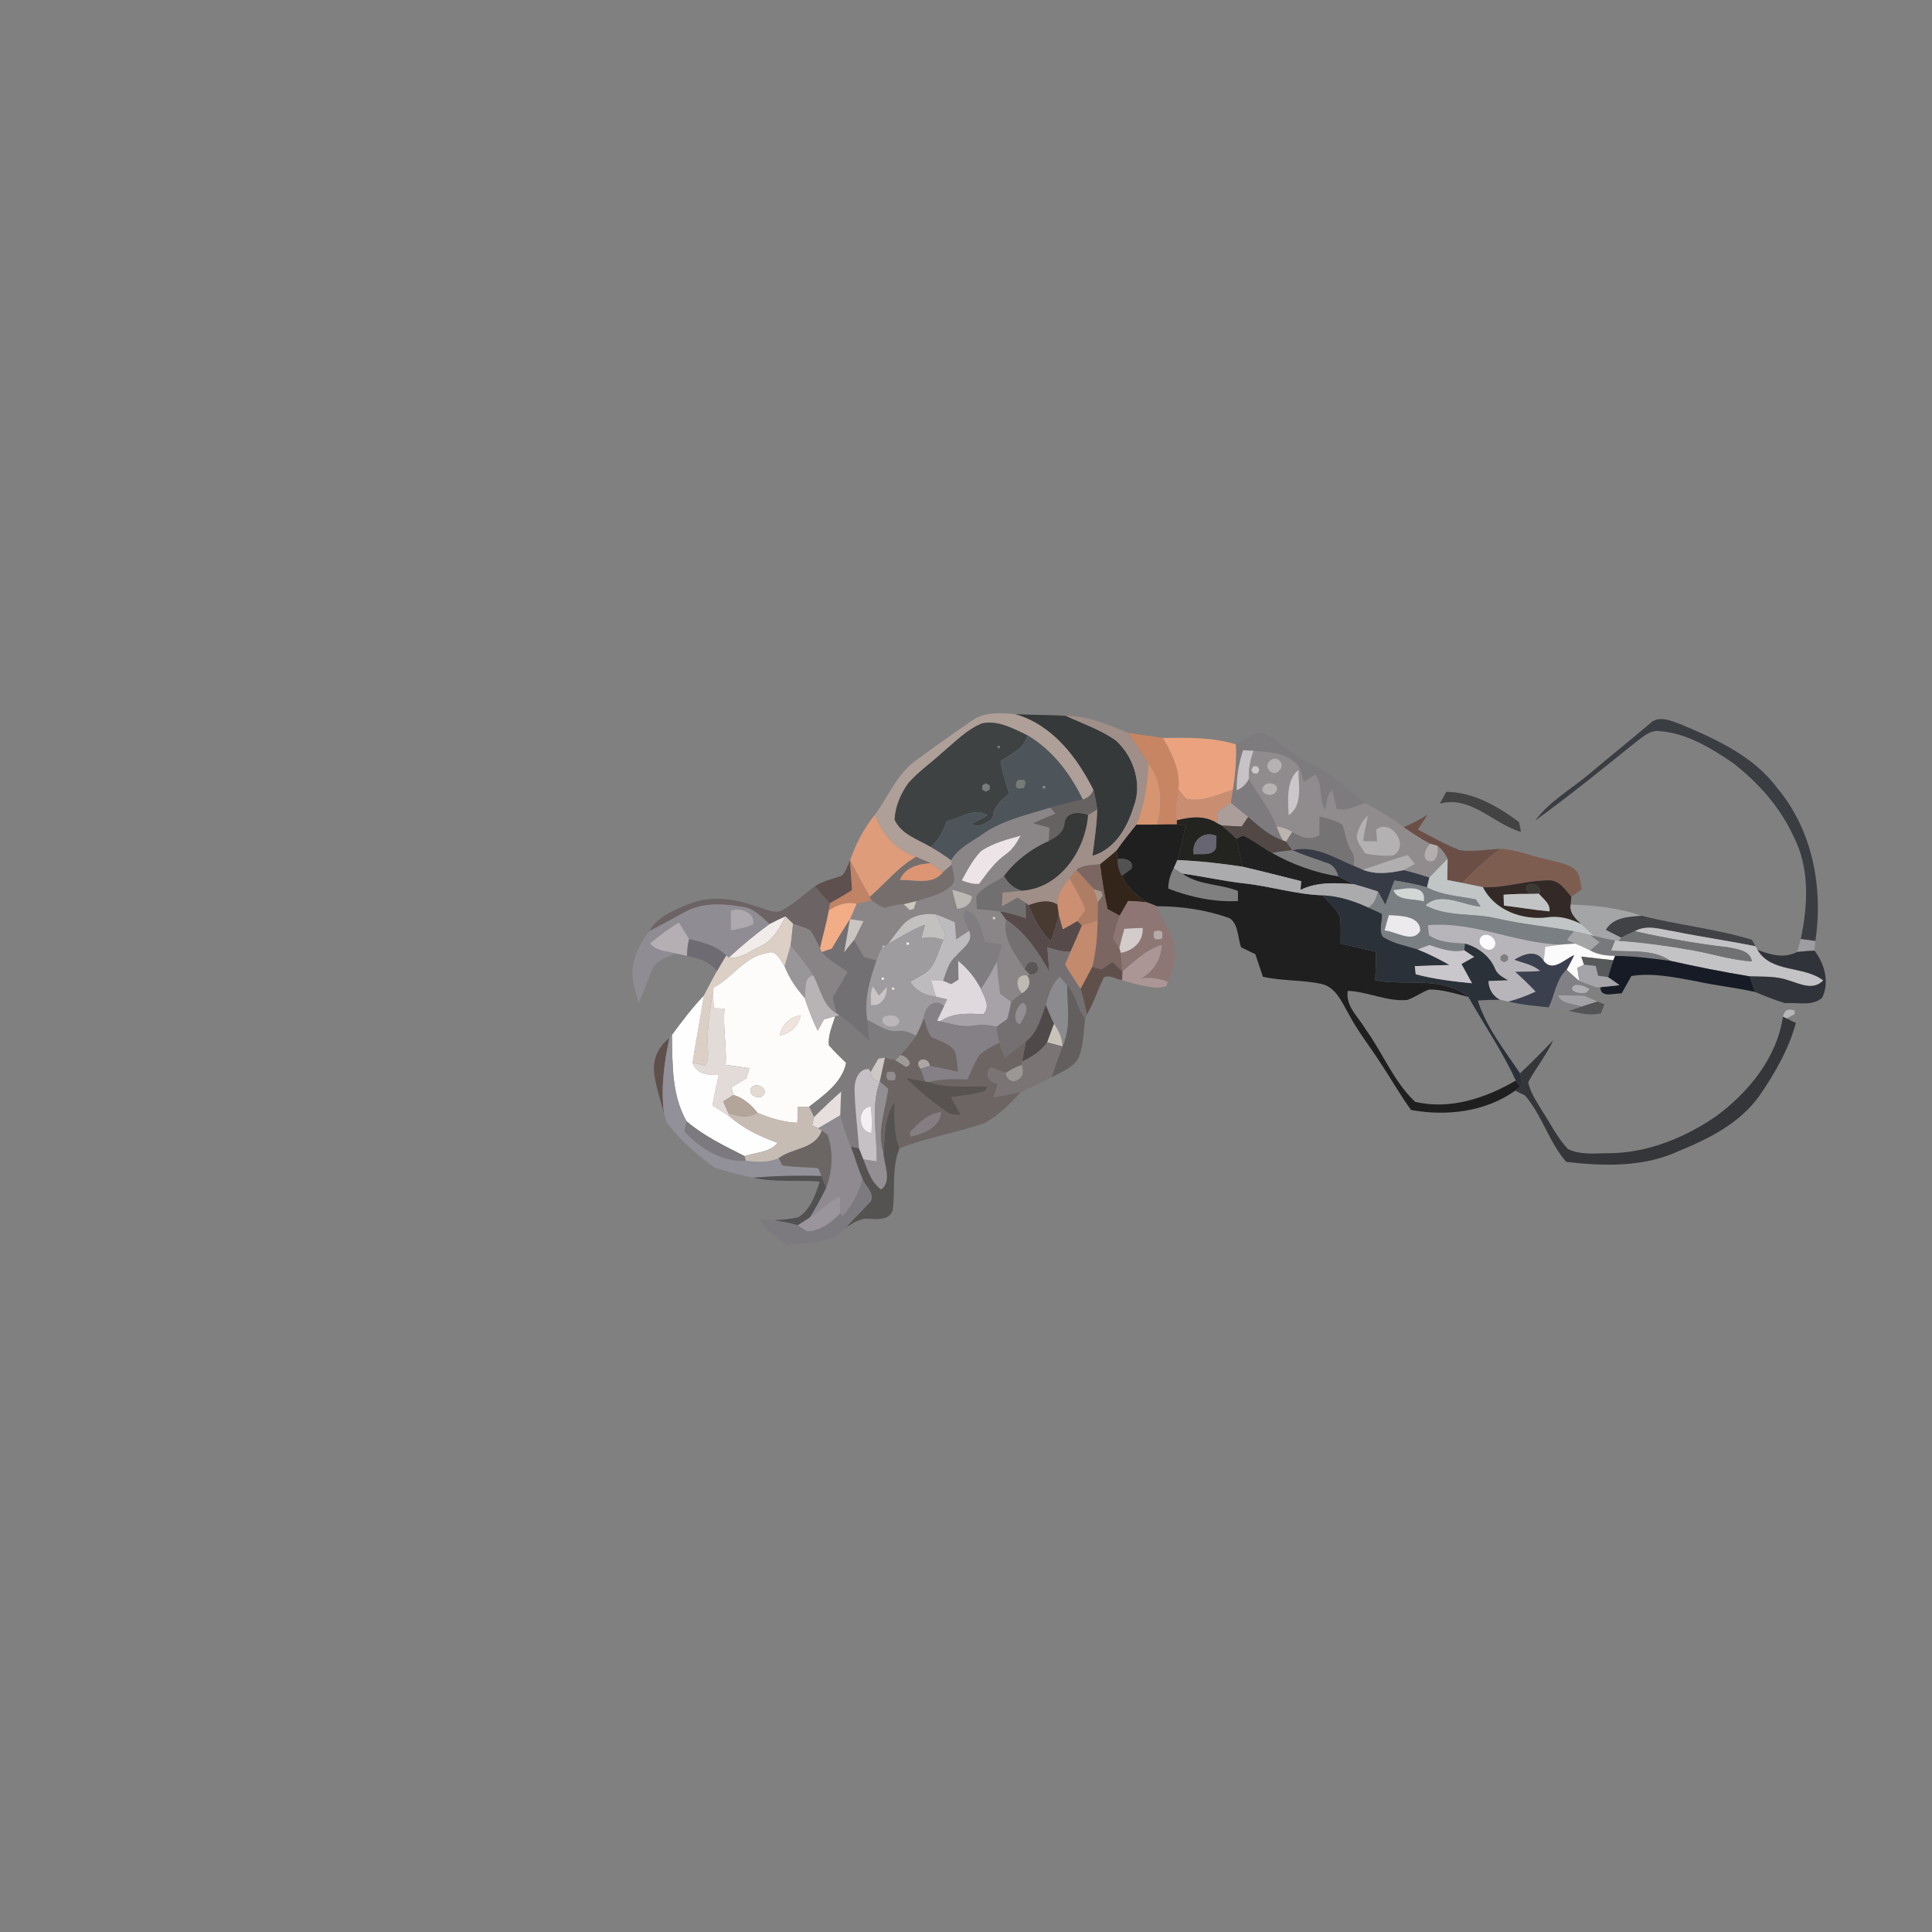 <?xml version="1.0" encoding="UTF-8" ?>
<!DOCTYPE svg PUBLIC "-//W3C//DTD SVG 1.1//EN" "http://www.w3.org/Graphics/SVG/1.1/DTD/svg11.dtd">
<svg width="384pt" height="384pt" viewBox="0 0 384 384" version="1.1" xmlns="http://www.w3.org/2000/svg">
<rect x="0" y="0" width="384" height="384" fill="#808080" stroke="none"/>
<g id="#ae9f98ff">
<path fill="#ae9f98" opacity="1.00" d=" M 193.13 143.28 C 195.64 141.41 198.88 141.70 201.81 141.93 C 209.17 144.07 214.05 150.42 217.34 156.99 C 216.94 157.98 216.23 158.62 215.21 158.91 C 212.75 153.81 209.15 149.04 204.20 146.14 C 201.41 144.82 198.38 143.10 195.18 143.78 C 192.18 144.99 189.89 147.41 187.45 149.45 C 185.20 151.52 182.65 153.29 180.60 155.57 C 179.06 157.69 177.94 160.26 177.81 162.90 C 179.11 165.82 182.41 166.81 184.96 168.31 C 186.38 169.12 187.75 170.02 189.07 171.00 L 189.22 171.81 C 188.77 172.20 187.85 172.98 187.39 173.38 C 186.79 172.92 185.58 172.02 184.97 171.57 C 184.01 171.13 183.05 170.71 182.09 170.30 C 178.09 169.04 175.38 165.74 173.87 161.95 C 176.60 158.32 178.26 153.79 182.10 151.10 C 185.73 148.43 189.41 145.82 193.13 143.28 Z" />
</g>
<g id="#363939ff">
<path fill="#363939" opacity="1.00" d=" M 201.81 141.93 C 205.15 142.14 208.50 142.05 211.84 142.28 C 215.18 143.82 218.73 145.03 221.76 147.15 C 225.30 150.35 227.11 155.78 225.32 160.34 C 224.04 164.54 221.60 168.78 217.13 170.11 C 217.51 167.04 218.02 163.98 218.07 160.88 C 217.89 159.57 217.64 158.27 217.34 156.99 C 214.05 150.42 209.17 144.07 201.81 141.93 Z" />
</g>
<g id="#9f8f88ff">
<path fill="#9f8f88" opacity="1.00" d=" M 211.84 142.28 C 216.25 142.21 220.26 144.06 224.25 145.67 C 225.60 147.69 226.98 149.69 228.26 151.75 C 228.05 155.88 227.48 160.05 225.88 163.90 C 224.53 165.59 223.17 167.26 221.94 169.04 C 220.87 170.00 219.76 170.89 218.64 171.78 C 217.03 171.96 215.28 171.84 213.94 172.90 C 213.60 173.32 212.91 174.17 212.56 174.59 C 211.33 176.09 210.09 177.72 210.15 179.77 C 208.30 178.68 206.31 179.22 204.43 179.92 L 203.88 179.47 C 203.33 179.11 202.78 178.75 202.23 178.41 C 201.18 179.00 200.14 179.59 199.09 180.18 C 199.13 179.49 199.21 178.10 199.25 177.41 C 200.52 177.29 201.79 177.16 203.06 177.03 C 210.65 176.56 215.69 169.07 216.26 162.00 C 216.72 161.72 217.62 161.16 218.07 160.88 C 218.02 163.98 217.51 167.04 217.13 170.11 C 221.60 168.78 224.04 164.54 225.32 160.34 C 227.11 155.78 225.30 150.35 221.76 147.15 C 218.73 145.03 215.18 143.82 211.84 142.28 Z" />
</g>
<g id="#1b1f26af">
<path fill="#1b1f26" opacity="0.69" d=" M 327.89 143.84 C 329.61 142.08 332.13 143.26 334.06 143.96 C 341.17 146.95 348.61 150.33 353.31 156.72 C 360.27 165.02 362.41 176.52 360.82 187.04 C 360.10 186.94 358.65 186.75 357.92 186.65 C 359.32 179.99 359.74 172.60 356.54 166.37 C 353.89 160.50 349.49 155.56 344.43 151.64 C 340.04 148.66 335.24 145.71 329.81 145.31 C 328.05 145.06 326.68 146.38 325.36 147.31 C 318.71 152.66 312.09 158.07 305.15 163.07 C 308.02 159.23 312.24 156.87 315.85 153.85 C 319.83 150.47 323.92 147.23 327.89 143.84 Z" />
</g>
<g id="#3e4242ff">
<path fill="#3e4242" opacity="1.00" d=" M 187.45 149.45 C 189.89 147.41 192.18 144.99 195.18 143.78 C 198.38 143.10 201.41 144.82 204.20 146.14 C 203.61 148.83 200.89 149.86 198.87 151.30 C 199.14 153.51 199.94 155.59 200.57 157.72 C 199.13 158.97 197.49 160.24 197.34 162.30 C 197.26 162.44 197.10 162.71 197.02 162.85 C 196.04 163.56 194.14 164.77 193.15 163.69 C 194.22 163.21 195.26 162.67 196.26 162.06 C 193.82 160.32 190.80 162.70 188.18 163.16 C 187.51 165.10 186.65 167.02 184.96 168.31 C 182.41 166.81 179.11 165.82 177.81 162.90 C 177.94 160.26 179.06 157.69 180.60 155.57 C 182.65 153.29 185.20 151.52 187.45 149.45 M 198.28 148.25 L 198.27 148.70 L 198.72 148.70 L 198.72 148.25 L 198.28 148.25 M 195.24 156.11 L 195.24 156.93 L 195.96 157.34 L 196.68 156.93 L 196.68 156.11 L 195.96 155.70 L 195.24 156.11 Z" />
</g>
<g id="#7e7b7fff">
<path fill="#7e7b7f" opacity="1.00" d=" M 245.64 147.95 C 247.13 147.13 248.58 146.23 250.14 145.52 C 252.47 145.86 254.16 147.72 256.02 149.01 C 258.66 151.18 262.03 152.18 264.74 154.25 C 267.01 155.96 269.06 157.95 271.38 159.61 C 269.52 160.16 267.64 161.34 265.65 160.74 C 265.38 159.51 265.11 158.29 264.81 157.07 C 263.58 157.90 263.87 159.69 263.37 160.94 C 262.04 158.79 262.99 155.94 261.42 153.96 C 260.66 154.45 259.90 154.94 259.15 155.44 C 258.66 154.12 258.60 152.46 257.38 151.55 C 255.15 149.53 252.01 149.46 249.19 149.23 C 248.66 149.20 247.60 149.14 247.07 149.11 C 246.22 151.68 245.75 154.37 245.81 157.08 C 246.85 156.63 247.65 155.88 248.22 154.83 C 250.06 157.97 252.43 160.82 253.75 164.25 C 254.07 165.21 254.48 166.13 254.97 167.01 C 252.27 166.14 250.19 164.18 248.08 162.38 C 246.94 161.43 245.78 160.50 244.62 159.58 C 244.73 158.93 244.93 157.65 245.04 157.00 C 245.54 154.01 245.77 150.98 245.64 147.95 Z" />
</g>
<g id="#4e555aff">
<path fill="#4e555a" opacity="1.00" d=" M 204.20 146.14 C 209.15 149.04 212.75 153.81 215.21 158.91 C 213.07 159.46 210.92 159.95 208.80 160.54 C 204.08 161.99 199.09 163.06 195.03 166.00 C 192.90 167.48 190.39 168.64 189.07 171.00 C 187.75 170.02 186.38 169.12 184.96 168.31 C 186.65 167.02 187.51 165.10 188.18 163.16 C 190.80 162.70 193.82 160.32 196.26 162.06 C 195.26 162.67 194.22 163.21 193.15 163.69 C 194.14 164.77 196.04 163.56 197.02 162.85 C 197.10 162.71 197.26 162.44 197.34 162.30 C 197.49 160.24 199.13 158.97 200.57 157.72 C 199.94 155.59 199.14 153.51 198.87 151.30 C 200.89 149.86 203.61 148.83 204.20 146.14 M 202.20 155.14 C 201.62 156.51 202.05 156.99 203.51 156.56 C 204.09 155.18 203.65 154.70 202.20 155.14 M 207.27 156.25 L 207.27 156.70 L 207.72 156.70 L 207.72 156.25 L 207.27 156.25 Z" />
</g>
<g id="#c88564ff">
<path fill="#c88564" opacity="1.00" d=" M 224.25 145.67 C 226.54 146.00 228.84 146.33 231.13 146.67 C 232.94 149.80 234.69 153.19 234.21 156.94 C 233.84 158.95 233.48 161.00 233.92 163.04 L 233.90 163.86 C 232.58 163.84 231.27 163.85 229.96 163.89 C 231.15 159.79 230.94 155.24 228.26 151.75 C 226.98 149.69 225.60 147.69 224.25 145.67 Z" />
</g>
<g id="#eaa37eff">
<path fill="#eaa37e" opacity="1.00" d=" M 231.13 146.67 C 236.00 146.63 240.94 146.48 245.64 147.95 C 245.77 150.98 245.54 154.01 245.04 157.00 C 242.04 157.88 238.88 159.56 235.72 158.74 C 235.34 158.29 234.58 157.39 234.21 156.94 C 234.69 153.19 232.94 149.80 231.13 146.67 Z" />
</g>
<g id="#707875ff">
<path fill="#707875" opacity="1.00" d=" M 198.28 148.25 L 198.72 148.25 L 198.72 148.70 L 198.27 148.70 L 198.28 148.25 Z" />
</g>
<g id="#c7c2c6ff">
<path fill="#c7c2c6" opacity="1.00" d=" M 247.07 149.11 C 247.60 149.14 248.66 149.20 249.19 149.23 C 248.50 151.02 248.15 152.91 248.22 154.83 C 247.65 155.88 246.85 156.63 245.81 157.08 C 245.75 154.37 246.22 151.68 247.07 149.11 Z" />
</g>
<g id="#908c8eff">
<path fill="#908c8e" opacity="1.00" d=" M 249.19 149.23 C 252.01 149.46 255.15 149.53 257.38 151.55 C 258.60 152.46 258.66 154.12 259.15 155.44 C 259.90 154.94 260.66 154.45 261.42 153.96 C 262.99 155.94 262.04 158.79 263.37 160.94 C 263.87 159.69 263.58 157.90 264.81 157.07 C 265.11 158.29 265.38 159.51 265.65 160.74 C 267.64 161.34 269.52 160.16 271.38 159.61 C 274.04 161.02 276.60 162.60 279.02 164.41 C 280.71 165.59 282.44 166.74 284.27 167.70 C 283.41 168.51 282.41 170.49 283.94 171.19 C 285.68 171.53 285.90 169.32 285.72 168.11 C 286.61 168.79 287.27 169.65 287.72 170.69 C 286.52 171.93 285.28 173.15 284.10 174.42 C 282.40 173.88 280.70 173.35 278.96 172.95 C 279.53 172.64 280.66 172.04 281.23 171.74 C 280.88 171.30 280.17 170.41 279.82 169.96 C 276.76 170.73 273.85 171.98 270.81 172.83 C 270.37 172.64 269.49 172.28 269.05 172.09 C 269.14 171.10 269.26 170.06 268.62 169.22 C 267.57 167.61 267.47 165.66 266.78 163.92 C 265.44 163.00 263.81 162.73 262.29 162.30 C 262.27 163.52 262.26 164.75 262.26 165.98 C 260.44 167.14 258.49 166.41 256.83 165.35 C 255.88 164.76 254.85 164.39 253.75 164.25 C 252.43 160.82 250.06 157.97 248.22 154.83 C 248.15 152.91 248.50 151.02 249.19 149.23 M 252.34 151.29 C 250.95 152.52 253.20 154.68 254.30 153.12 C 255.73 151.82 253.57 149.83 252.34 151.29 M 249.11 152.30 L 248.70 153.01 L 249.11 153.73 L 249.93 153.74 L 250.34 153.02 L 249.93 152.30 L 249.11 152.30 M 256.13 162.04 C 259.02 160.06 258.07 156.04 258.07 153.04 C 255.59 155.00 255.99 159.11 256.13 162.04 M 251.19 156.23 C 250.01 157.70 252.75 158.63 253.56 157.44 C 254.74 155.97 251.99 155.03 251.19 156.23 M 269.65 166.20 C 269.70 167.52 270.72 168.53 271.32 169.64 C 273.15 169.98 275.03 170.22 276.90 170.02 C 280.35 168.15 276.46 162.52 273.54 164.89 C 273.58 165.47 273.65 166.64 273.68 167.22 C 272.99 167.20 271.61 167.17 270.92 167.15 C 271.20 165.44 271.55 163.76 271.89 162.06 C 270.70 163.15 269.95 164.64 269.65 166.20 Z" />
</g>
<g id="#b5b2b3ff">
<path fill="#b5b2b3" opacity="1.00" d=" M 252.34 151.29 C 253.57 149.83 255.73 151.82 254.30 153.12 C 253.20 154.68 250.95 152.52 252.34 151.29 Z" />
</g>
<g id="#d69471ff">
<path fill="#d69471" opacity="1.00" d=" M 228.26 151.75 C 230.94 155.24 231.15 159.79 229.96 163.89 C 228.59 163.91 227.23 163.91 225.88 163.90 C 227.48 160.05 228.05 155.88 228.26 151.75 Z" />
</g>
<g id="#cdc7c6ff">
<path fill="#cdc7c6" opacity="1.00" d=" M 249.11 152.30 L 249.93 152.30 L 250.34 153.02 L 249.93 153.74 L 249.11 153.73 L 248.70 153.01 L 249.11 152.30 Z" />
</g>
<g id="#cbc6c9ff">
<path fill="#cbc6c9" opacity="1.00" d=" M 256.13 162.04 C 255.99 159.11 255.59 155.00 258.07 153.04 C 258.07 156.04 259.02 160.06 256.13 162.04 Z" />
</g>
<g id="#767b7aff">
<path fill="#767b7a" opacity="1.00" d=" M 202.20 155.14 C 203.65 154.70 204.09 155.18 203.51 156.56 C 202.05 156.99 201.62 156.51 202.20 155.14 Z" />
</g>
<g id="#787b7cff">
<path fill="#787b7c" opacity="1.00" d=" M 195.24 156.11 L 195.96 155.70 L 196.68 156.11 L 196.68 156.93 L 195.96 157.34 L 195.24 156.93 L 195.24 156.11 Z" />
</g>
<g id="#828b91ff">
<path fill="#828b91" opacity="1.00" d=" M 207.27 156.25 L 207.72 156.25 L 207.72 156.70 L 207.27 156.70 L 207.27 156.25 Z" />
</g>
<g id="#b8b3b3ff">
<path fill="#b8b3b3" opacity="1.00" d=" M 251.19 156.23 C 251.99 155.03 254.74 155.97 253.56 157.44 C 252.75 158.63 250.01 157.70 251.19 156.23 Z" />
</g>
<g id="#666262ff">
<path fill="#666262" opacity="1.00" d=" M 217.34 156.99 C 217.64 158.27 217.89 159.57 218.07 160.88 C 217.62 161.16 216.72 161.72 216.26 162.00 C 214.59 161.31 211.79 161.29 211.59 163.64 C 211.44 165.46 209.89 166.40 208.43 167.16 C 208.47 166.27 208.51 165.39 208.55 164.51 C 207.45 164.22 206.34 163.93 205.25 163.64 C 206.72 162.96 208.22 162.33 209.73 161.72 C 209.50 161.43 209.03 160.84 208.80 160.54 C 210.92 159.95 213.07 159.46 215.21 158.91 C 216.23 158.62 216.94 157.98 217.34 156.99 Z" />
</g>
<g id="#c98e72ff">
<path fill="#c98e72" opacity="1.00" d=" M 234.21 156.94 C 234.58 157.39 235.34 158.29 235.72 158.74 C 238.88 159.56 242.04 157.88 245.04 157.00 C 244.93 157.65 244.73 158.93 244.62 159.58 C 243.78 160.15 242.93 160.74 242.10 161.32 C 242.06 161.91 242.00 163.08 241.97 163.66 C 239.54 162.00 236.62 162.35 233.92 163.04 C 233.48 161.00 233.84 158.95 234.21 156.94 Z" />
</g>
<g id="#0000007b">
<path fill="#000000" opacity="0.48" d=" M 287.44 157.39 C 292.77 157.39 297.76 160.28 301.92 163.40 C 302.02 163.89 302.21 164.87 302.31 165.35 C 296.85 163.78 292.37 158.07 286.19 159.72 C 286.61 158.95 287.02 158.17 287.44 157.39 Z" />
</g>
<g id="#ab9e9aff">
<path fill="#ab9e9a" opacity="1.00" d=" M 242.10 161.32 C 242.93 160.74 243.78 160.15 244.62 159.58 C 245.78 160.50 246.94 161.43 248.08 162.38 C 247.76 162.85 247.12 163.79 246.80 164.26 C 245.46 164.23 244.12 164.15 242.78 164.05 L 241.97 163.66 C 242.00 163.08 242.06 161.91 242.10 161.32 Z" />
</g>
<g id="#8a8688ff">
<path fill="#8a8688" opacity="1.00" d=" M 195.03 166.00 C 199.09 163.06 204.08 161.99 208.80 160.54 C 209.03 160.84 209.50 161.43 209.73 161.72 C 208.22 162.33 206.72 162.96 205.25 163.64 C 206.34 163.93 207.45 164.22 208.55 164.51 C 208.51 165.39 208.47 166.27 208.43 167.16 C 204.92 168.72 201.86 171.06 199.54 174.13 C 197.74 175.50 195.29 176.22 194.04 178.16 C 194.06 178.79 194.12 180.04 194.15 180.67 C 195.69 180.83 197.24 180.97 198.78 181.17 C 199.08 181.58 199.68 182.40 199.98 182.81 C 199.18 186.55 201.82 189.74 203.70 192.70 C 203.96 192.96 204.50 193.49 204.77 193.75 L 204.10 193.87 C 201.71 193.61 201.90 196.14 203.10 197.40 C 202.39 197.96 201.67 198.53 200.96 199.11 C 200.24 198.58 199.51 198.07 198.80 197.55 C 198.48 195.41 198.21 193.26 198.16 191.09 C 198.50 189.99 198.84 188.89 199.16 187.78 C 198.03 187.58 196.91 187.38 195.78 187.18 C 195.00 184.82 194.64 181.90 191.98 180.91 C 190.89 182.24 192.23 183.67 192.61 185.01 C 191.75 185.57 190.90 186.14 190.05 186.71 C 189.95 185.58 189.86 184.44 189.77 183.31 C 188.52 182.75 187.27 182.21 185.98 181.75 C 183.74 181.45 181.28 181.96 179.65 183.62 C 178.49 184.86 177.56 186.30 176.50 187.63 L 175.86 188.02 L 175.53 187.89 C 175.47 188.02 175.35 188.29 175.29 188.42 L 174.93 189.14 C 174.83 189.37 174.63 189.83 174.53 190.06 L 174.22 190.93 C 173.60 190.75 172.35 190.39 171.73 190.21 C 171.06 189.08 170.39 187.95 169.75 186.81 C 170.42 185.59 171.02 184.34 171.61 183.09 C 170.94 182.99 169.61 182.79 168.94 182.69 C 169.41 181.68 169.85 180.65 170.26 179.62 C 171.27 179.42 172.27 179.20 173.27 178.96 C 174.13 179.47 174.92 180.28 175.95 180.42 C 177.14 180.08 178.34 179.73 179.60 179.72 C 179.90 180.01 180.51 180.59 180.81 180.88 L 181.62 180.64 C 181.74 180.26 181.99 179.50 182.11 179.12 C 184.46 178.34 187.05 177.83 188.97 176.16 C 190.33 175.05 189.24 173.22 189.22 171.81 L 189.07 171.00 C 190.39 168.64 192.90 167.48 195.03 166.00 M 195.08 169.09 C 193.38 170.76 192.31 172.93 191.16 174.98 C 192.26 175.41 193.40 175.76 194.60 175.67 C 196.17 173.54 197.71 171.35 199.90 169.80 C 201.22 168.87 202.09 167.51 202.84 166.11 C 200.17 166.83 197.43 167.57 195.08 169.09 M 189.27 176.86 C 189.55 178.12 189.89 179.37 190.24 180.62 C 191.63 180.61 193.21 179.63 193.14 178.09 C 191.88 177.59 190.59 177.17 189.27 176.86 M 197.34 182.25 L 197.34 182.70 L 197.79 182.70 L 197.79 182.25 L 197.34 182.25 Z" />
</g>
<g id="#373938ff">
<path fill="#373938" opacity="1.00" d=" M 211.59 163.64 C 211.79 161.29 214.59 161.31 216.26 162.00 C 215.69 169.07 210.65 176.56 203.06 177.03 C 201.48 176.61 200.33 175.52 199.54 174.13 C 201.86 171.06 204.92 168.72 208.43 167.16 C 209.89 166.40 211.44 165.46 211.59 163.64 Z" />
</g>
<g id="#de9c7bff">
<path fill="#de9c7b" opacity="1.00" d=" M 168.97 170.98 C 170.09 167.72 171.70 164.64 173.87 161.95 C 175.38 165.74 178.09 169.04 182.09 170.30 C 178.53 172.37 175.94 175.61 172.88 178.28 C 171.54 175.86 170.21 173.44 168.97 170.98 Z" />
</g>
<g id="#b9b9b9ff">
<path fill="#b9b9b9" opacity="1.00" d=" M 197.02 162.85 C 197.10 162.71 197.26 162.44 197.34 162.30 C 197.26 162.44 197.10 162.71 197.02 162.85 Z" />
</g>
<g id="#232320fe">
<path fill="#232320" opacity="1.00" d=" M 233.92 163.04 C 236.62 162.35 239.54 162.00 241.97 163.66 L 242.78 164.05 C 243.83 164.89 244.82 165.79 245.80 166.71 C 246.14 168.57 246.56 170.41 246.96 172.26 C 242.67 171.60 238.35 171.13 234.02 170.94 C 234.67 168.69 235.18 166.41 235.62 164.12 C 235.19 164.05 234.33 163.93 233.90 163.86 L 233.92 163.04 M 237.28 169.79 C 238.74 169.62 240.76 170.20 241.67 168.65 C 241.70 168.03 241.75 166.78 241.78 166.15 C 239.22 165.01 236.75 167.10 237.28 169.79 Z" />
</g>
<g id="#4f4441ea">
<path fill="#4f4441" opacity="0.92" d=" M 248.08 162.38 C 250.19 164.18 252.27 166.14 254.97 167.01 L 255.62 167.25 C 255.94 167.68 256.58 168.55 256.90 168.99 C 255.52 169.08 254.16 169.28 252.81 169.53 C 250.84 168.47 249.10 167.02 247.07 166.10 C 246.75 166.25 246.12 166.56 245.80 166.71 C 244.82 165.79 243.83 164.89 242.78 164.05 C 244.12 164.15 245.46 164.23 246.80 164.26 C 247.12 163.79 247.76 162.85 248.08 162.38 Z" />
</g>
<g id="#767374ff">
<path fill="#767374" opacity="1.00" d=" M 262.29 162.30 C 263.81 162.73 265.44 163.00 266.78 163.92 C 267.47 165.66 267.57 167.61 268.62 169.22 C 269.26 170.06 269.14 171.10 269.05 172.09 C 265.17 170.48 261.30 167.93 256.90 168.99 C 256.58 168.55 255.94 167.68 255.62 167.25 C 255.92 166.77 256.52 165.82 256.83 165.35 C 258.49 166.41 260.44 167.14 262.26 165.98 C 262.26 164.75 262.27 163.52 262.29 162.30 Z" />
</g>
<g id="#b4b1b2ff">
<path fill="#b4b1b2" opacity="1.00" d=" M 269.65 166.20 C 269.95 164.64 270.70 163.15 271.89 162.06 C 271.55 163.76 271.20 165.44 270.92 167.15 C 271.61 167.17 272.99 167.20 273.68 167.22 C 273.65 166.64 273.58 165.47 273.54 164.89 C 276.46 162.52 280.35 168.15 276.90 170.02 C 275.03 170.22 273.15 169.98 271.32 169.64 C 270.72 168.53 269.70 167.52 269.65 166.20 Z" />
</g>
<g id="#6b4f46ff">
<path fill="#6b4f46" opacity="1.00" d=" M 279.02 164.41 C 280.65 163.69 282.24 162.87 283.76 161.93 C 283.09 162.91 282.44 163.90 281.80 164.89 C 284.57 166.28 287.26 167.87 290.16 168.98 C 292.82 169.35 295.51 168.82 298.19 168.71 C 295.49 170.76 292.99 173.05 290.64 175.48 C 289.64 175.29 288.65 175.10 287.66 174.91 C 287.68 173.50 287.71 172.09 287.72 170.69 C 287.27 169.65 286.61 168.79 285.72 168.11 C 285.36 168.01 284.63 167.80 284.27 167.70 C 282.44 166.74 280.71 165.59 279.02 164.41 Z" />
</g>
<g id="#000000c1">
<path fill="#000000" opacity="0.76" d=" M 221.94 169.04 C 223.17 167.26 224.53 165.59 225.88 163.90 C 227.23 163.91 228.59 163.91 229.96 163.89 C 231.27 163.85 232.58 163.84 233.90 163.86 C 234.33 163.93 235.19 164.05 235.62 164.12 C 235.18 166.41 234.67 168.69 234.02 170.94 C 233.84 171.34 233.47 172.15 233.28 172.56 C 232.61 173.82 232.17 175.18 232.22 176.63 C 236.60 178.32 241.33 179.34 246.05 179.09 C 246.05 178.59 246.06 177.59 246.06 177.09 C 242.46 175.64 238.23 175.98 234.99 173.62 C 239.04 174.19 243.04 175.09 247.10 175.56 C 252.39 176.11 257.51 177.77 262.86 177.95 C 264.08 179.34 265.64 180.55 266.37 182.30 C 266.55 184.04 266.45 185.79 266.46 187.54 C 268.81 188.10 271.17 188.62 273.53 189.18 C 273.48 191.06 273.42 192.94 273.35 194.83 C 279.41 196.04 286.72 193.88 291.84 198.15 C 289.28 197.50 286.72 196.65 284.06 196.67 C 282.54 197.23 281.23 198.22 279.70 198.75 C 275.66 199.12 271.89 197.08 267.88 196.94 C 267.38 199.97 270.00 202.13 271.39 204.52 C 274.82 209.25 276.99 214.95 281.27 219.00 C 288.23 220.62 295.28 218.27 301.27 214.77 C 301.49 215.07 301.95 215.66 302.18 215.96 C 301.92 216.16 301.41 216.57 301.16 216.77 C 295.24 221.00 287.48 221.91 280.46 220.61 C 278.33 217.70 276.56 214.55 274.57 211.55 C 272.36 208.09 269.78 204.88 267.89 201.23 C 266.61 199.02 265.42 196.14 262.62 195.56 C 258.80 194.73 254.83 195.01 251.01 194.13 C 250.51 192.63 250.00 191.14 249.51 189.66 C 248.57 189.20 247.63 188.74 246.69 188.29 C 245.96 186.38 246.21 183.75 244.39 182.49 C 239.76 180.84 234.84 180.12 229.94 180.12 C 229.45 179.93 228.48 179.56 228.00 179.37 C 225.90 178.07 224.01 176.39 222.98 174.11 C 223.45 173.75 224.40 173.04 224.87 172.69 C 225.66 171.03 223.29 170.37 222.11 170.76 C 222.07 170.33 221.98 169.47 221.94 169.04 Z" />
</g>
<g id="#bcb4adff">
<path fill="#bcb4ad" opacity="1.00" d=" M 253.75 164.25 C 254.85 164.39 255.88 164.76 256.83 165.35 C 256.52 165.82 255.92 166.77 255.62 167.25 L 254.97 167.01 C 254.48 166.13 254.07 165.21 253.75 164.25 Z" />
</g>
<g id="#ece4e6ff">
<path fill="#ece4e6" opacity="1.00" d=" M 195.08 169.09 C 197.43 167.57 200.17 166.83 202.84 166.11 C 202.09 167.51 201.22 168.87 199.90 169.80 C 197.71 171.35 196.17 173.54 194.60 175.67 C 193.40 175.76 192.26 175.41 191.16 174.98 C 192.31 172.93 193.38 170.76 195.08 169.09 Z" />
</g>
<g id="#666571ff">
<path fill="#666571" opacity="1.00" d=" M 237.28 169.79 C 236.75 167.10 239.22 165.01 241.78 166.15 C 241.75 166.78 241.70 168.03 241.67 168.65 C 240.76 170.20 238.74 169.62 237.28 169.79 Z" />
</g>
<g id="#030303c2">
<path fill="#030303" opacity="0.76" d=" M 245.80 166.71 C 246.12 166.56 246.75 166.25 247.07 166.10 C 249.10 167.02 250.84 168.47 252.81 169.53 C 256.90 171.83 261.37 173.45 266.01 174.20 C 267.04 174.70 268.04 175.24 269.08 175.73 C 265.51 175.48 261.79 175.24 258.48 176.87 C 258.52 176.44 258.59 175.57 258.63 175.14 C 254.74 174.16 250.86 173.17 246.96 172.26 C 246.56 170.41 246.14 168.57 245.80 166.71 Z" />
</g>
<g id="#363b46ff">
<path fill="#363b46" opacity="1.00" d=" M 256.90 168.99 C 261.30 167.93 265.17 170.48 269.05 172.09 C 269.49 172.28 270.37 172.64 270.81 172.83 C 273.44 173.92 276.27 173.52 278.96 172.95 C 280.70 173.35 282.40 173.88 284.10 174.42 C 283.98 174.91 283.74 175.89 283.62 176.37 C 281.51 175.73 279.33 175.37 277.16 175.00 C 276.56 176.61 275.95 178.22 275.34 179.83 C 274.85 178.95 274.37 178.07 273.89 177.20 C 272.30 176.67 270.69 176.18 269.08 175.73 C 268.04 175.24 267.04 174.70 266.01 174.20 C 265.68 172.85 264.85 171.67 263.42 171.40 C 261.23 170.63 259.03 169.90 256.90 168.99 Z" />
</g>
<g id="#b4afaeff">
<path fill="#b4afae" opacity="1.00" d=" M 284.27 167.70 C 284.63 167.80 285.36 168.01 285.72 168.11 C 285.90 169.32 285.68 171.53 283.94 171.19 C 282.41 170.49 283.41 168.51 284.27 167.70 Z" />
</g>
<g id="#332519fe">
<path fill="#332519" opacity="1.00" d=" M 218.64 171.78 C 219.76 170.89 220.87 170.00 221.94 169.04 C 221.98 169.47 222.07 170.33 222.11 170.76 C 222.11 171.96 222.40 173.08 222.98 174.11 C 224.01 176.39 225.90 178.07 228.00 179.37 C 226.75 179.19 225.50 179.13 224.24 179.07 C 223.67 180.04 223.11 181.02 222.56 182.00 C 221.74 181.57 220.93 181.14 220.13 180.70 C 219.47 177.76 219.02 174.77 218.64 171.78 Z" />
</g>
<g id="#02020222">
</g>
<g id="#7e5d51ff">
<path fill="#7e5d51" opacity="1.00" d=" M 298.19 168.71 C 301.25 168.82 304.10 170.09 307.08 170.71 C 308.92 171.23 310.91 171.46 312.58 172.47 C 314.13 173.34 314.05 175.27 314.40 176.79 C 313.88 177.15 312.83 177.87 312.30 178.23 C 311.09 176.81 309.93 174.90 307.80 174.96 C 303.42 174.96 299.17 176.52 294.77 176.34 C 293.38 176.06 292.01 175.75 290.64 175.48 C 292.99 173.05 295.49 170.76 298.19 168.71 Z" />
</g>
<g id="#b2afb0ff">
<path fill="#b2afb0" opacity="1.00" d=" M 270.81 172.83 C 273.85 171.98 276.76 170.73 279.82 169.96 C 280.17 170.41 280.88 171.30 281.23 171.74 C 280.66 172.04 279.53 172.64 278.96 172.95 C 276.27 173.52 273.44 173.92 270.81 172.83 Z" />
</g>
<g id="#5e504efe">
<path fill="#5e504e" opacity="1.00" d=" M 167.31 174.04 C 168.16 173.22 168.47 172.02 168.97 170.98 C 169.09 172.97 169.21 174.95 169.36 176.93 C 167.90 177.86 166.39 178.69 164.91 179.57 C 163.89 178.46 162.91 177.33 161.95 176.18 C 163.55 175.05 165.51 174.73 167.31 174.04 Z" />
</g>
<g id="#c08365ff">
<path fill="#c08365" opacity="1.00" d=" M 168.97 170.98 C 170.21 173.44 171.54 175.86 172.88 178.28 L 173.27 178.96 C 172.27 179.20 171.27 179.42 170.26 179.62 C 168.25 179.17 166.38 179.83 164.72 180.95 C 164.77 180.60 164.86 179.91 164.91 179.57 C 166.39 178.69 167.90 177.86 169.36 176.93 C 169.21 174.95 169.09 172.97 168.97 170.98 Z" />
</g>
<g id="#756e6cff">
<path fill="#756e6c" opacity="1.00" d=" M 172.88 178.28 C 175.94 175.61 178.53 172.37 182.09 170.30 C 183.05 170.71 184.01 171.13 184.97 171.57 C 182.48 171.72 179.91 172.39 178.85 174.90 C 181.68 174.81 185.37 176.01 187.39 173.38 C 187.85 172.98 188.77 172.20 189.22 171.81 C 189.24 173.22 190.33 175.05 188.97 176.16 C 187.05 177.83 184.46 178.34 182.11 179.12 C 181.48 179.27 180.23 179.57 179.60 179.72 C 178.34 179.73 177.14 180.08 175.95 180.42 C 174.92 180.28 174.13 179.47 173.27 178.96 L 172.88 178.28 Z" />
</g>
<g id="#0504035e">
<path fill="#050403" opacity="0.37" d=" M 222.11 170.76 C 223.29 170.37 225.66 171.03 224.87 172.69 C 224.40 173.04 223.45 173.75 222.98 174.11 C 222.40 173.08 222.11 171.96 222.11 170.76 Z" />
</g>
<g id="#ababadff">
<path fill="#ababad" opacity="1.00" d=" M 234.02 170.94 C 238.35 171.13 242.67 171.60 246.96 172.26 C 250.86 173.17 254.74 174.16 258.63 175.14 C 258.59 175.57 258.52 176.44 258.48 176.87 C 261.79 175.24 265.51 175.48 269.08 175.73 C 270.69 176.18 272.30 176.67 273.89 177.20 C 273.55 178.45 273.19 179.76 271.92 180.38 C 269.06 179.06 266.02 178.09 262.86 177.95 C 257.51 177.77 252.39 176.11 247.10 175.56 C 243.04 175.09 239.04 174.19 234.99 173.62 C 234.57 173.36 233.71 172.82 233.28 172.56 C 233.47 172.15 233.84 171.34 234.02 170.94 Z" />
</g>
<g id="#c1c5c5ff">
<path fill="#c1c5c5" opacity="1.00" d=" M 287.72 170.69 C 287.71 172.09 287.68 173.50 287.66 174.91 C 288.65 175.10 289.64 175.29 290.64 175.48 C 292.01 175.75 293.38 176.06 294.77 176.34 C 297.07 180.96 302.66 182.93 307.57 182.31 C 309.89 181.94 312.17 182.62 314.25 183.63 C 315.16 184.44 316.06 185.27 316.99 186.08 L 316.12 185.88 C 315.04 185.60 313.95 185.34 312.87 185.11 C 307.80 184.16 302.64 183.74 297.61 182.57 C 292.90 181.41 287.69 182.33 283.32 179.95 C 286.35 177.06 290.74 179.94 294.28 180.19 C 294.04 179.83 293.56 179.13 293.32 178.77 C 290.05 178.10 286.63 177.99 283.62 176.37 C 283.74 175.89 283.98 174.91 284.10 174.42 C 285.28 173.15 286.52 171.93 287.72 170.69 Z" />
</g>
<g id="#dc9674ff">
<path fill="#dc9674" opacity="1.00" d=" M 178.85 174.90 C 179.91 172.39 182.48 171.72 184.97 171.57 C 185.58 172.02 186.79 172.92 187.39 173.38 C 185.37 176.01 181.68 174.81 178.85 174.90 Z" />
</g>
<g id="#7c6661ff">
<path fill="#7c6661" opacity="1.00" d=" M 213.94 172.90 C 215.28 171.84 217.03 171.96 218.64 171.78 C 219.02 174.77 219.47 177.76 220.13 180.70 C 220.93 181.14 221.74 181.57 222.56 182.00 C 221.99 183.49 221.59 185.03 221.23 186.57 C 221.54 187.03 222.18 187.95 222.49 188.41 L 222.77 189.38 C 222.90 190.61 223.01 191.85 223.09 193.10 C 222.43 192.46 221.77 191.83 221.10 191.20 C 220.37 191.70 219.64 192.20 218.91 192.70 C 218.46 192.56 217.55 192.29 217.10 192.16 C 217.83 189.15 218.11 186.06 218.15 182.97 C 218.17 181.74 218.18 180.51 218.20 179.29 C 218.44 178.97 218.93 178.33 219.17 178.01 L 218.90 177.22 C 218.53 177.09 217.78 176.83 217.41 176.71 C 216.24 175.44 215.09 174.17 213.94 172.90 Z" />
</g>
<g id="#af7d64ff">
<path fill="#af7d64" opacity="1.00" d=" M 212.56 174.59 C 212.91 174.17 213.60 173.32 213.94 172.90 C 215.09 174.17 216.24 175.44 217.41 176.71 C 217.61 177.35 218.00 178.64 218.20 179.29 C 218.18 180.51 218.17 181.74 218.15 182.97 C 217.11 183.31 216.07 183.64 215.03 183.95 C 214.81 183.73 214.36 183.30 214.14 183.08 C 214.68 182.34 215.21 181.60 215.74 180.85 C 214.91 178.66 213.78 176.59 212.56 174.59 Z" />
</g>
<g id="#0000001f">
</g>
<g id="#726f70ff">
<path fill="#726f70" opacity="1.00" d=" M 194.04 178.16 C 195.29 176.22 197.74 175.50 199.54 174.13 C 200.33 175.52 201.48 176.61 203.06 177.03 C 201.79 177.16 200.52 177.29 199.25 177.41 C 199.21 178.10 199.13 179.49 199.09 180.18 C 200.14 179.59 201.18 179.00 202.23 178.41 C 202.78 178.75 203.33 179.11 203.88 179.47 C 203.88 180.49 203.89 181.51 203.90 182.53 C 202.23 181.96 200.53 181.42 198.78 181.17 C 197.24 180.97 195.69 180.83 194.15 180.67 C 194.12 180.04 194.06 178.79 194.04 178.16 Z" />
</g>
<g id="#cd8f71ff">
<path fill="#cd8f71" opacity="1.00" d=" M 210.15 179.77 C 210.09 177.72 211.33 176.09 212.56 174.59 C 213.78 176.59 214.91 178.66 215.74 180.85 C 215.21 181.60 214.68 182.34 214.14 183.08 C 213.19 183.66 212.21 184.19 211.23 184.72 C 210.95 183.74 210.68 182.76 210.43 181.78 C 210.36 181.27 210.22 180.27 210.15 179.77 Z" />
</g>
<g id="#7a7f83ff">
<path fill="#7a7f83" opacity="1.00" d=" M 277.16 175.00 C 279.33 175.37 281.51 175.73 283.62 176.37 C 286.63 177.99 290.05 178.10 293.32 178.77 C 293.56 179.13 294.04 179.83 294.28 180.19 C 290.74 179.94 286.35 177.06 283.32 179.95 C 287.69 182.33 292.90 181.41 297.61 182.57 C 302.64 183.74 307.80 184.16 312.87 185.11 C 312.35 185.66 311.87 186.24 311.44 186.86 C 311.85 187.03 312.67 187.38 313.08 187.55 C 312.13 187.60 311.18 187.67 310.24 187.75 C 301.27 187.52 292.84 183.06 283.82 183.90 C 283.87 184.39 283.97 185.38 284.01 185.87 C 286.11 187.35 288.73 187.38 291.18 187.53 C 291.15 187.87 291.07 188.54 291.03 188.88 C 288.64 189.44 286.32 188.54 284.07 187.84 C 283.50 188.06 282.35 188.49 281.77 188.71 C 279.44 187.95 276.89 187.58 274.83 186.18 C 274.01 184.85 274.74 183.13 274.68 181.65 C 273.76 181.21 272.84 180.78 271.92 180.38 C 273.19 179.76 273.55 178.45 273.89 177.20 C 274.37 178.07 274.85 178.95 275.34 179.83 C 275.95 178.22 276.56 176.61 277.16 175.00 M 276.96 176.93 C 277.70 179.12 281.07 178.54 282.99 179.16 C 283.54 175.57 279.11 176.64 276.96 176.93 M 276.06 181.89 C 275.74 182.89 275.46 183.91 275.20 184.94 C 277.42 185.07 280.83 187.59 282.27 185.01 C 282.32 181.99 278.26 182.04 276.06 181.89 Z" />
</g>
<g id="#332a27ff">
<path fill="#332a27" opacity="1.00" d=" M 294.77 176.34 C 299.17 176.52 303.42 174.96 307.80 174.96 C 309.93 174.90 311.09 176.81 312.30 178.23 C 312.27 178.62 312.21 179.39 312.19 179.77 C 311.91 181.44 313.15 182.59 314.25 183.63 C 312.17 182.62 309.89 181.94 307.57 182.31 C 302.66 182.93 297.07 180.96 294.77 176.34 M 303.48 176.09 C 303.22 177.14 303.75 177.66 305.06 177.66 C 302.98 177.66 300.91 177.66 298.85 177.84 C 298.87 178.38 298.90 179.45 298.92 179.98 C 301.94 180.34 304.94 180.86 307.97 181.14 C 308.18 179.60 306.69 178.66 305.86 177.62 C 306.81 176.36 304.38 175.13 303.48 176.09 Z" />
</g>
<g id="#6b6364ff">
<path fill="#6b6364" opacity="1.00" d=" M 154.81 181.21 C 157.50 180.03 159.61 177.90 161.95 176.18 C 162.91 177.33 163.89 178.46 164.91 179.57 C 164.86 179.91 164.77 180.60 164.72 180.95 C 164.31 183.50 163.53 185.97 162.98 188.50 C 162.39 187.29 161.83 186.07 161.08 184.96 C 160.02 184.30 158.78 184.05 157.63 183.60 C 157.26 183.24 156.50 182.51 156.12 182.14 C 155.06 182.62 153.99 183.12 152.96 183.67 C 151.42 182.33 149.96 180.62 147.83 180.29 C 143.99 179.61 139.73 179.30 136.19 181.25 C 133.81 182.53 131.45 183.85 129.04 185.08 C 130.83 182.05 134.25 180.71 137.37 179.52 C 141.52 177.95 146.09 178.66 150.17 180.09 C 151.69 180.49 153.19 181.34 154.81 181.21 Z" />
</g>
<g id="#29201dbf">
<path fill="#29201d" opacity="0.75" d=" M 303.48 176.09 C 304.38 175.13 306.81 176.36 305.86 177.62 L 305.06 177.66 C 303.75 177.66 303.22 177.14 303.48 176.09 Z" />
</g>
<g id="#bcb8b4ff">
<path fill="#bcb8b4" opacity="1.00" d=" M 189.27 176.86 C 190.59 177.17 191.88 177.59 193.14 178.09 C 193.21 179.63 191.63 180.61 190.24 180.62 C 189.89 179.37 189.55 178.12 189.27 176.86 Z" />
</g>
<g id="#aa978cff">
<path fill="#aa978c" opacity="1.00" d=" M 217.41 176.71 C 217.78 176.83 218.53 177.09 218.90 177.22 L 219.17 178.01 C 218.93 178.33 218.44 178.97 218.20 179.29 C 218.00 178.64 217.61 177.35 217.41 176.71 Z" />
</g>
<g id="#d2d6d5ff">
<path fill="#d2d6d5" opacity="1.00" d=" M 276.96 176.93 C 279.11 176.64 283.54 175.57 282.99 179.16 C 281.07 178.54 277.70 179.12 276.96 176.93 Z" />
</g>
<g id="#2b3139ff">
<path fill="#2b3139" opacity="1.00" d=" M 262.86 177.95 C 266.02 178.09 269.06 179.06 271.92 180.38 C 272.84 180.78 273.76 181.21 274.68 181.65 C 274.74 183.13 274.01 184.85 274.83 186.18 C 276.89 187.58 279.44 187.95 281.77 188.71 C 283.96 189.57 286.06 190.65 288.12 191.80 C 285.81 191.87 283.50 191.92 281.20 192.03 C 281.25 192.44 281.34 193.24 281.39 193.64 C 285.04 194.62 288.81 195.06 292.57 195.43 C 291.88 194.14 291.18 192.87 290.47 191.60 C 291.31 191.13 292.14 190.66 292.99 190.19 C 292.50 189.86 291.52 189.21 291.03 188.88 C 291.07 188.54 291.15 187.87 291.18 187.53 C 293.75 188.23 296.10 190.02 297.16 192.50 C 297.59 193.71 298.77 194.24 299.80 194.85 C 298.48 194.88 297.16 194.93 295.85 195.00 C 295.91 196.62 296.70 197.93 298.14 198.71 C 296.66 198.70 295.19 198.75 293.72 198.86 C 295.41 204.20 299.03 208.72 302.12 213.33 C 302.31 214.06 302.48 214.80 302.62 215.55 L 302.18 215.96 C 301.95 215.66 301.49 215.07 301.27 214.77 C 298.62 208.96 294.99 203.69 291.84 198.15 C 286.72 193.88 279.41 196.04 273.35 194.83 C 273.42 192.94 273.48 191.06 273.53 189.18 C 271.17 188.62 268.81 188.10 266.46 187.54 C 266.45 185.79 266.55 184.04 266.37 182.30 C 265.64 180.55 264.08 179.34 262.86 177.95 Z" />
</g>
<g id="#c3c4c6ff">
<path fill="#c3c4c6" opacity="1.00" d=" M 298.85 177.84 C 300.91 177.66 302.98 177.66 305.06 177.66 L 305.86 177.62 C 306.69 178.66 308.18 179.60 307.97 181.14 C 304.94 180.86 301.94 180.34 298.92 179.98 C 298.90 179.45 298.87 178.38 298.85 177.84 Z" />
</g>
<g id="#f2ac86ff">
<path fill="#f2ac86" opacity="1.00" d=" M 164.72 180.95 C 166.38 179.83 168.25 179.17 170.26 179.62 C 169.85 180.65 169.41 181.68 168.94 182.69 C 167.71 184.62 166.49 186.56 165.35 188.55 C 164.84 188.73 163.83 189.07 163.32 189.25 L 162.98 188.50 C 163.53 185.97 164.31 183.50 164.72 180.95 Z" />
</g>
<g id="#ccc7bcff">
<path fill="#ccc7bc" opacity="1.00" d=" M 179.60 179.72 C 180.23 179.57 181.48 179.27 182.11 179.12 C 181.99 179.50 181.74 180.26 181.62 180.64 L 180.81 180.88 C 180.51 180.59 179.90 180.01 179.60 179.72 Z" />
</g>
<g id="#483931ff">
<path fill="#483931" opacity="1.00" d=" M 204.43 179.92 C 206.31 179.22 208.30 178.68 210.15 179.77 C 210.22 180.27 210.36 181.27 210.43 181.78 C 210.08 183.57 209.51 185.32 208.87 187.04 C 206.74 185.12 205.54 182.50 204.43 179.92 Z" />
</g>
<g id="#8e7675ff">
<path fill="#8e7675" opacity="1.00" d=" M 224.24 179.07 C 225.50 179.13 226.75 179.19 228.00 179.37 C 228.48 179.56 229.45 179.93 229.94 180.12 C 231.03 182.44 232.34 184.68 233.13 187.13 C 233.95 189.82 233.23 192.66 232.14 195.17 C 230.46 194.47 228.67 194.25 226.88 194.44 C 229.28 192.99 230.79 190.66 230.87 187.82 C 227.79 188.75 225.47 191.06 223.09 193.10 C 223.01 191.85 222.90 190.61 222.77 189.38 C 225.29 188.94 227.27 187.11 227.12 184.43 C 225.90 184.46 224.68 184.53 223.47 184.62 C 223.11 185.87 222.79 187.13 222.49 188.41 C 222.18 187.95 221.54 187.03 221.23 186.57 C 221.59 185.03 221.99 183.49 222.56 182.00 C 223.11 181.02 223.67 180.04 224.24 179.07 M 229.43 185.11 C 229.01 186.49 229.51 186.98 230.92 186.57 C 231.34 185.19 230.84 184.70 229.43 185.11 Z" />
</g>
<g id="#908c93ff">
<path fill="#908c93" opacity="1.00" d=" M 136.19 181.25 C 139.73 179.30 143.99 179.61 147.83 180.29 C 149.96 180.62 151.42 182.33 152.96 183.67 C 150.14 185.73 147.45 187.95 144.89 190.33 L 144.34 189.91 C 142.35 187.90 139.61 187.27 136.96 186.66 C 136.31 185.54 135.62 184.44 134.92 183.35 C 132.92 184.60 131.01 186.00 129.19 187.51 C 130.41 189.01 132.48 189.03 134.20 189.48 C 132.59 190.34 130.40 190.79 129.65 192.67 C 128.68 194.86 127.99 197.17 126.92 199.32 C 126.75 198.68 126.40 197.39 126.22 196.74 C 126.19 196.60 126.14 196.32 126.12 196.19 C 124.86 192.18 126.65 188.23 129.04 185.08 C 131.45 183.85 133.81 182.53 136.19 181.25 M 145.24 181.07 C 145.23 182.35 145.24 183.63 145.27 184.91 C 146.78 184.65 148.31 184.39 149.70 183.72 C 150.23 181.49 146.99 180.11 145.24 181.07 Z" />
</g>
<g id="#564b4aff">
<path fill="#564b4a" opacity="1.00" d=" M 203.90 182.53 C 203.89 181.51 203.88 180.49 203.88 179.47 L 204.43 179.92 C 205.54 182.50 206.74 185.12 208.87 187.04 C 209.51 185.32 210.08 183.57 210.43 181.78 C 210.68 182.76 210.95 183.74 211.23 184.72 C 212.21 184.19 213.19 183.66 214.14 183.08 C 214.36 183.30 214.81 183.73 215.03 183.95 C 214.33 185.70 213.53 187.42 212.78 189.15 C 211.19 189.21 209.66 188.75 208.16 188.29 C 208.29 189.90 208.43 191.50 208.57 193.11 C 206.32 189.20 203.82 185.33 199.98 182.81 C 199.68 182.40 199.08 181.58 198.78 181.17 C 200.53 181.42 202.23 181.96 203.90 182.53 Z" />
</g>
<g id="#a4a5a7ff">
<path fill="#a4a5a7" opacity="1.00" d=" M 312.19 179.77 C 316.94 179.95 321.73 180.44 326.26 182.00 C 323.69 182.25 320.65 182.30 319.19 184.81 C 320.20 185.33 321.21 185.84 322.23 186.36 L 321.79 186.99 L 320.99 186.93 C 319.64 186.71 318.31 186.41 316.99 186.08 C 316.06 185.27 315.16 184.44 314.25 183.63 C 313.15 182.59 311.91 181.44 312.19 179.77 Z" />
<path fill="#a4a5a7" opacity="1.00" d=" M 312.87 185.11 C 313.95 185.34 315.04 185.60 316.12 185.88 C 316.58 186.23 317.51 186.93 317.97 187.28 C 317.34 187.83 316.71 188.37 316.08 188.92 C 315.09 188.44 314.10 187.95 313.08 187.55 C 312.67 187.38 311.85 187.03 311.44 186.86 C 311.87 186.24 312.35 185.66 312.87 185.11 Z" />
</g>
<g id="#ada9aeff">
<path fill="#ada9ae" opacity="1.00" d=" M 145.24 181.07 C 146.99 180.11 150.23 181.49 149.70 183.72 C 148.31 184.39 146.78 184.65 145.27 184.91 C 145.24 183.63 145.23 182.35 145.24 181.07 Z" />
</g>
<g id="#c3c0c0ff">
<path fill="#c3c0c0" opacity="1.00" d=" M 179.65 183.62 C 181.28 181.96 183.74 181.45 185.98 181.75 C 186.68 183.03 187.38 184.33 187.93 185.69 C 187.82 185.98 187.61 186.55 187.50 186.84 C 186.08 186.27 184.60 186.10 183.13 186.55 C 183.37 185.63 183.60 184.72 183.83 183.80 C 181.23 184.75 178.91 186.28 176.50 187.63 C 177.56 186.30 178.49 184.86 179.65 183.62 Z" />
</g>
<g id="#7f7d80ff">
<path fill="#7f7d80" opacity="1.00" d=" M 191.98 180.91 C 194.64 181.90 195.00 184.82 195.78 187.18 C 196.91 187.38 198.03 187.58 199.16 187.78 C 198.84 188.89 198.50 189.99 198.16 191.09 C 197.22 192.99 196.17 194.83 194.95 196.56 C 193.85 194.41 192.33 192.51 190.45 191.00 C 190.46 192.24 190.48 193.47 190.52 194.72 C 190.15 194.94 189.41 195.39 189.04 195.61 C 188.64 195.45 187.85 195.12 187.45 194.95 C 188.06 193.21 188.51 191.29 189.97 190.03 C 191.18 188.57 193.59 187.23 192.61 185.01 C 192.23 183.67 190.89 182.24 191.98 180.91 Z" />
</g>
<g id="#f1ece9ff">
<path fill="#f1ece9" opacity="1.00" d=" M 152.96 183.67 C 153.99 183.12 155.06 182.62 156.12 182.14 C 154.96 184.49 153.62 186.97 151.10 188.10 C 149.13 189.00 147.16 190.65 144.89 190.33 C 147.45 187.95 150.14 185.73 152.96 183.67 Z" />
</g>
<g id="#dccfc6ff">
<path fill="#dccfc6" opacity="1.00" d=" M 156.12 182.14 C 156.50 182.51 157.26 183.24 157.63 183.60 C 157.47 185.05 157.35 186.50 157.15 187.94 C 156.79 189.33 156.36 190.70 155.93 192.08 C 155.10 190.83 154.20 188.61 152.32 189.47 C 147.94 190.20 145.61 194.37 141.85 196.27 L 141.75 196.96 C 141.12 200.54 140.52 204.17 140.69 207.82 C 140.68 209.15 140.97 210.61 140.09 211.76 C 139.48 211.62 138.26 211.36 137.65 211.23 C 138.31 206.78 139.21 202.36 139.88 197.90 C 140.74 196.25 141.60 194.60 142.51 192.98 C 143.10 191.95 143.72 190.93 144.34 189.91 L 144.89 190.33 C 147.16 190.65 149.13 189.00 151.10 188.10 C 153.62 186.97 154.96 184.49 156.12 182.14 Z" />
</g>
<g id="#bdbbbeff">
<path fill="#bdbbbe" opacity="1.00" d=" M 185.98 181.75 C 187.27 182.21 188.52 182.75 189.77 183.31 C 189.86 184.44 189.95 185.58 190.05 186.71 C 190.90 186.14 191.75 185.57 192.61 185.01 C 193.59 187.23 191.18 188.57 189.97 190.03 C 188.51 191.29 188.06 193.21 187.45 194.95 C 186.85 194.91 185.66 194.83 185.06 194.79 C 185.37 195.88 185.68 196.98 186.00 198.07 C 183.89 197.86 182.04 196.96 180.91 195.12 C 181.50 194.79 182.67 194.13 183.25 193.80 C 183.39 193.71 183.67 193.53 183.81 193.44 C 186.05 192.01 186.38 189.06 187.50 186.84 C 187.61 186.55 187.82 185.98 187.93 185.69 C 187.38 184.33 186.68 183.03 185.98 181.75 Z" />
</g>
<g id="#dbd3cfff">
<path fill="#dbd3cf" opacity="1.00" d=" M 197.34 182.25 L 197.79 182.25 L 197.79 182.70 L 197.34 182.70 L 197.34 182.25 Z" />
</g>
<g id="#eceaecff">
<path fill="#eceaec" opacity="1.00" d=" M 276.06 181.89 C 278.26 182.04 282.32 181.99 282.27 185.01 C 280.83 187.59 277.42 185.07 275.20 184.94 C 275.46 183.91 275.74 182.89 276.06 181.89 Z" />
</g>
<g id="#313337cb">
<path fill="#313337" opacity="0.80" d=" M 319.19 184.81 C 320.65 182.30 323.69 182.25 326.26 182.00 C 333.51 183.86 341.04 184.58 348.21 186.79 C 348.39 187.11 348.75 187.75 348.93 188.08 C 343.52 186.98 338.05 186.21 332.64 185.11 C 330.09 184.72 327.34 183.71 324.92 185.09 C 324.00 185.47 323.10 185.89 322.23 186.36 C 321.21 185.84 320.20 185.33 319.19 184.81 Z" />
</g>
<g id="#b5afb4ff">
<path fill="#b5afb4" opacity="1.00" d=" M 129.19 187.51 C 131.01 186.00 132.92 184.60 134.92 183.35 C 135.62 184.44 136.31 185.54 136.96 186.66 C 136.69 187.75 136.57 188.86 136.56 189.98 C 135.97 189.86 134.79 189.61 134.20 189.48 C 132.48 189.03 130.41 189.01 129.19 187.51 Z" />
</g>
<g id="#727072ff">
<path fill="#727072" opacity="1.00" d=" M 165.35 188.55 C 166.49 186.56 167.71 184.62 168.94 182.69 C 168.58 184.88 168.17 187.06 167.79 189.25 C 168.46 188.44 169.11 187.63 169.75 186.81 C 170.39 187.95 171.06 189.08 171.73 190.21 C 172.35 190.39 173.60 190.75 174.22 190.93 C 172.91 194.71 171.68 198.67 172.40 202.73 C 172.53 204.14 172.66 205.56 172.79 206.98 C 170.91 205.16 169.04 203.29 166.85 201.85 L 166.25 201.41 C 165.99 200.36 165.74 199.30 165.49 198.25 C 166.51 196.57 167.50 194.87 168.46 193.16 C 166.68 191.95 164.76 190.87 163.32 189.25 C 163.83 189.07 164.84 188.73 165.35 188.55 Z" />
</g>
<g id="#cbc5c1ff">
<path fill="#cbc5c1" opacity="1.00" d=" M 168.94 182.69 C 169.61 182.79 170.94 182.99 171.61 183.09 C 171.02 184.34 170.42 185.59 169.75 186.81 C 169.11 187.63 168.46 188.44 167.79 189.25 C 168.17 187.06 168.58 184.88 168.94 182.69 Z" />
</g>
<g id="#747071ff">
<path fill="#747071" opacity="1.00" d=" M 199.98 182.81 C 203.82 185.33 206.32 189.20 208.57 193.11 C 208.43 191.50 208.29 189.90 208.16 188.29 C 209.66 188.75 211.19 189.21 212.78 189.15 C 212.41 190.00 212.06 190.86 211.70 191.72 C 212.67 193.36 213.74 194.94 214.77 196.54 C 215.28 198.21 215.69 199.91 216.05 201.62 L 215.68 202.45 C 214.05 200.47 213.90 197.68 212.10 195.81 C 211.73 195.40 210.97 194.59 210.60 194.18 C 209.01 195.65 208.43 197.73 207.87 199.74 C 206.86 202.28 206.24 205.26 203.92 206.98 C 202.53 208.08 201.11 209.16 199.73 210.26 C 199.33 209.26 198.95 208.26 198.59 207.26 C 198.36 206.20 198.17 205.14 198.00 204.09 C 198.51 203.72 199.54 203.00 200.05 202.64 C 200.11 202.53 200.24 202.32 200.30 202.22 C 200.55 201.18 200.77 200.15 200.96 199.11 C 201.67 198.53 202.39 197.96 203.10 197.40 C 204.44 196.74 205.13 195.12 204.10 193.87 L 204.77 193.75 C 206.29 193.48 206.68 192.68 205.93 191.36 C 204.77 190.92 204.02 191.36 203.70 192.70 C 201.82 189.74 199.18 186.55 199.98 182.81 M 203.37 199.34 C 201.89 199.81 201.08 203.09 202.68 203.58 C 203.43 202.60 204.78 200.10 203.37 199.34 Z" />
</g>
<g id="#c48a6eff">
<path fill="#c48a6e" opacity="1.00" d=" M 215.03 183.95 C 216.07 183.64 217.11 183.31 218.15 182.97 C 218.11 186.06 217.83 189.15 217.10 192.16 C 216.36 193.64 215.56 195.08 214.77 196.54 C 213.74 194.94 212.67 193.36 211.70 191.72 C 212.06 190.86 212.41 190.00 212.78 189.15 C 213.53 187.42 214.33 185.70 215.03 183.95 Z" />
</g>
<g id="#888485ff">
<path fill="#888485" opacity="1.00" d=" M 157.63 183.60 C 158.78 184.05 160.02 184.30 161.08 184.96 C 161.83 186.07 162.39 187.29 162.98 188.50 L 163.32 189.25 C 164.76 190.87 166.68 191.95 168.46 193.16 C 167.50 194.87 166.51 196.57 165.49 198.25 C 165.74 199.30 165.99 200.36 166.25 201.41 C 163.48 199.84 163.06 196.45 161.64 193.87 C 160.33 191.76 158.74 189.84 157.15 187.94 C 157.35 186.50 157.47 185.05 157.63 183.60 Z" />
</g>
<g id="#9e9c9fff">
<path fill="#9e9c9f" opacity="1.00" d=" M 176.50 187.63 C 178.91 186.28 181.23 184.75 183.83 183.80 C 183.60 184.72 183.37 185.63 183.13 186.55 C 184.60 186.10 186.08 186.27 187.50 186.84 C 186.38 189.06 186.05 192.01 183.81 193.44 C 183.67 193.53 183.39 193.71 183.25 193.80 C 182.67 194.13 181.50 194.79 180.91 195.12 C 182.04 196.96 183.89 197.86 186.00 198.07 C 186.56 198.21 187.70 198.48 188.27 198.62 C 188.11 198.94 187.80 199.60 187.64 199.92 C 185.62 198.24 183.74 200.32 183.60 202.38 C 183.19 203.58 182.66 204.74 182.07 205.86 C 180.93 205.27 179.72 204.76 178.42 204.93 C 176.17 205.15 174.32 203.64 172.40 202.73 C 171.68 198.67 172.91 194.71 174.22 190.93 L 174.53 190.06 C 174.63 189.83 174.83 189.37 174.93 189.14 L 175.29 188.42 L 175.86 188.02 L 176.50 187.63 M 180.20 187.33 L 180.20 187.78 L 180.65 187.78 L 180.65 187.33 L 180.20 187.33 M 175.24 194.28 L 175.24 194.73 L 175.69 194.73 L 175.69 194.28 L 175.24 194.28 M 173.10 199.75 C 175.21 200.17 176.42 197.95 176.27 196.12 C 175.88 196.56 175.09 197.43 174.70 197.86 C 174.39 197.40 173.78 196.48 173.47 196.02 C 172.93 197.20 173.09 198.49 173.10 199.75 M 177.28 196.28 L 177.28 196.73 L 177.73 196.73 L 177.73 196.28 L 177.28 196.28 M 175.48 202.27 C 174.61 204.12 178.58 204.88 178.80 202.92 C 178.46 201.55 176.41 201.53 175.48 202.27 Z" />
</g>
<g id="#d4cbcbff">
<path fill="#d4cbcb" opacity="1.00" d=" M 223.47 184.62 C 224.68 184.53 225.90 184.46 227.12 184.43 C 227.27 187.11 225.29 188.94 222.77 189.38 L 222.49 188.41 C 222.79 187.13 223.11 185.87 223.47 184.62 Z" />
</g>
<g id="#b7b5b9ff">
<path fill="#b7b5b9" opacity="1.00" d=" M 283.82 183.90 C 292.84 183.06 301.27 187.52 310.24 187.75 C 309.46 187.86 307.91 188.07 307.14 188.17 C 307.06 188.88 306.90 190.30 306.82 191.01 C 305.42 188.66 302.86 189.62 301.00 190.75 C 302.74 191.41 304.72 191.70 306.15 193.00 C 304.50 193.12 302.85 193.15 301.20 193.17 C 302.60 194.42 303.94 195.73 305.24 197.09 C 303.50 197.90 301.70 198.60 299.83 199.07 C 299.41 198.98 298.56 198.80 298.14 198.71 C 296.70 197.93 295.91 196.62 295.85 195.00 C 297.16 194.93 298.48 194.88 299.80 194.85 C 298.77 194.24 297.59 193.71 297.16 192.50 C 296.10 190.02 293.75 188.23 291.18 187.53 C 288.73 187.38 286.11 187.35 284.01 185.87 C 283.97 185.38 283.87 184.39 283.82 183.90 M 294.34 186.24 C 293.22 187.63 295.60 189.57 296.85 188.45 C 298.18 186.99 295.65 184.82 294.34 186.24 M 298.26 190.03 L 298.26 190.85 L 298.99 191.25 L 299.71 190.85 L 299.70 190.03 L 298.98 189.62 L 298.26 190.03 Z" />
</g>
<g id="#c3c2c5ff">
<path fill="#c3c2c5" opacity="1.00" d=" M 324.92 185.09 C 327.34 183.71 330.09 184.72 332.64 185.11 C 338.05 186.21 343.52 186.98 348.93 188.08 L 349.32 188.78 C 352.04 193.44 358.56 191.87 362.39 194.87 C 360.31 197.01 357.67 195.48 355.33 194.81 C 352.89 193.96 350.28 194.16 347.75 194.05 C 342.47 193.19 337.21 192.14 331.99 190.97 C 328.52 188.56 324.17 189.28 320.20 188.94 C 320.40 188.44 320.79 187.43 320.99 186.93 L 321.79 186.99 C 326.66 187.33 331.51 188.01 336.32 188.86 C 340.28 189.56 344.15 190.83 348.19 191.09 C 347.91 188.88 345.24 188.66 343.52 188.29 C 337.26 187.57 331.06 186.45 324.92 185.09 Z" />
</g>
<g id="#b6aba8ff">
<path fill="#b6aba8" opacity="1.00" d=" M 229.43 185.11 C 230.84 184.70 231.34 185.19 230.92 186.57 C 229.51 186.98 229.01 186.49 229.43 185.11 Z" />
</g>
<g id="#6f7172ff">
<path fill="#6f7172" opacity="1.00" d=" M 324.92 185.09 C 331.06 186.45 337.26 187.57 343.52 188.29 C 345.24 188.66 347.91 188.88 348.19 191.09 C 344.15 190.83 340.28 189.56 336.32 188.86 C 331.51 188.01 326.66 187.33 321.79 186.99 L 322.23 186.36 C 323.10 185.89 324.00 185.47 324.92 185.09 Z" />
</g>
<g id="#fdfbfdff">
<path fill="#fdfbfd" opacity="1.00" d=" M 294.34 186.24 C 295.65 184.82 298.18 186.99 296.85 188.45 C 295.60 189.57 293.22 187.63 294.34 186.24 Z" />
</g>
<g id="#78797dff">
<path fill="#78797d" opacity="1.00" d=" M 316.12 185.88 L 316.99 186.08 C 318.31 186.41 319.64 186.71 320.99 186.93 C 320.79 187.43 320.40 188.44 320.20 188.94 C 324.17 189.28 328.52 188.56 331.99 190.97 C 328.35 190.50 324.69 190.00 321.01 190.00 C 319.31 189.96 317.58 189.78 316.08 188.92 C 316.71 188.37 317.34 187.83 317.97 187.28 C 317.51 186.93 316.58 186.23 316.12 185.88 Z" />
</g>
<g id="#6f6b72fe">
<path fill="#6f6b72" opacity="1.00" d=" M 136.96 186.66 C 139.61 187.27 142.35 187.90 144.34 189.91 C 143.72 190.93 143.10 191.95 142.51 192.98 C 141.05 191.14 138.77 190.47 136.56 189.98 C 136.57 188.86 136.69 187.75 136.96 186.66 Z" />
</g>
<g id="#d6cfcaff">
<path fill="#d6cfca" opacity="1.00" d=" M 175.29 188.42 C 175.35 188.29 175.47 188.02 175.53 187.89 L 175.86 188.02 L 175.29 188.42 Z" />
</g>
<g id="#ffffffff">
<path fill="#ffffff" opacity="1.00" d=" M 180.20 187.33 L 180.65 187.33 L 180.65 187.78 L 180.20 187.78 L 180.20 187.33 Z" />
<path fill="#ffffff" opacity="1.00" d=" M 183.25 193.80 C 183.39 193.71 183.67 193.53 183.81 193.44 C 183.67 193.53 183.39 193.71 183.25 193.80 Z" />
</g>
<g id="#fcfbfcff">
<path fill="#fcfbfc" opacity="1.00" d=" M 313.08 187.55 C 314.10 187.95 315.09 188.44 316.08 188.92 C 317.58 189.78 319.31 189.96 321.01 190.00 L 320.67 190.85 C 318.54 190.64 316.42 190.37 314.30 190.14 C 314.44 190.55 314.71 191.35 314.84 191.75 C 314.51 191.90 313.84 192.21 313.51 192.36 C 313.62 193.24 313.75 194.13 313.91 195.01 C 313.05 194.27 312.20 193.51 311.38 192.74 C 311.92 191.80 312.41 190.83 312.87 189.85 C 310.99 190.63 308.62 193.32 306.82 191.01 C 306.90 190.30 307.06 188.88 307.14 188.17 C 307.91 188.07 309.46 187.86 310.24 187.75 C 311.18 187.67 312.13 187.60 313.08 187.55 Z" />
</g>
<g id="#a09fa4e8">
<path fill="#a09fa4" opacity="0.91" d=" M 357.19 189.21 C 357.37 188.57 357.74 187.29 357.92 186.65 C 358.65 186.75 360.10 186.94 360.82 187.04 C 360.78 187.51 360.68 188.46 360.64 188.94 C 359.48 188.99 358.33 189.08 357.19 189.21 Z" />
</g>
<g id="#999699ff">
<path fill="#999699" opacity="1.00" d=" M 157.15 187.94 C 158.74 189.84 160.33 191.76 161.64 193.87 C 159.55 194.26 160.30 196.85 159.94 198.38 C 158.28 196.50 156.85 194.42 155.93 192.08 C 156.36 190.70 156.79 189.33 157.15 187.94 Z" />
</g>
<g id="#ac9695ff">
<path fill="#ac9695" opacity="1.00" d=" M 223.09 193.10 C 225.47 191.06 227.79 188.75 230.87 187.82 C 230.79 190.66 229.28 192.99 226.88 194.44 C 228.67 194.25 230.46 194.47 232.14 195.17 L 231.73 196.05 C 231.30 196.12 230.43 196.26 230.00 196.33 C 227.62 196.09 225.29 195.57 223.03 194.82 C 223.04 194.39 223.08 193.53 223.09 193.10 Z" />
</g>
<g id="#c9c6ccff">
<path fill="#c9c6cc" opacity="1.00" d=" M 281.77 188.71 C 282.35 188.49 283.50 188.06 284.07 187.84 C 286.32 188.54 288.64 189.44 291.03 188.88 C 291.52 189.21 292.50 189.86 292.99 190.19 C 292.14 190.66 291.31 191.13 290.47 191.60 C 291.18 192.87 291.88 194.14 292.57 195.43 C 288.81 195.06 285.04 194.62 281.39 193.64 C 281.34 193.24 281.25 192.44 281.20 192.03 C 283.50 191.92 285.81 191.87 288.12 191.80 C 286.06 190.65 283.96 189.57 281.77 188.71 Z" />
</g>
<g id="#fefcfbff">
<path fill="#fefcfb" opacity="1.00" d=" M 152.32 189.47 C 154.20 188.61 155.10 190.83 155.93 192.08 C 156.85 194.42 158.28 196.50 159.94 198.38 C 160.68 200.58 161.48 202.76 162.53 204.83 C 162.84 204.28 163.46 203.16 163.77 202.61 C 164.33 202.45 165.45 202.14 166.01 201.99 C 165.46 203.86 164.54 205.74 164.75 207.74 C 165.81 208.99 167.01 210.11 168.18 211.26 C 167.34 215.23 163.82 217.62 160.83 219.96 C 160.27 219.97 159.16 220.00 158.60 220.01 C 158.56 221.06 158.52 222.12 158.47 223.17 C 155.73 223.05 153.08 222.24 150.57 221.18 C 149.29 219.59 147.78 218.23 145.79 217.63 C 145.69 217.24 145.49 216.46 145.39 216.08 C 146.38 215.48 147.36 214.89 148.36 214.31 C 148.50 213.81 148.80 212.81 148.95 212.31 C 147.38 212.08 145.81 211.86 144.23 211.64 C 144.47 207.90 143.65 204.19 144.01 200.46 C 143.47 200.45 142.39 200.41 141.85 200.40 C 141.80 199.25 141.76 198.10 141.75 196.96 L 141.85 196.27 C 145.61 194.37 147.94 190.20 152.32 189.47 M 154.99 205.80 C 157.14 205.44 158.68 203.90 159.14 201.78 C 157.01 202.14 155.38 203.67 154.99 205.80 M 149.37 216.15 C 148.38 217.52 150.82 218.77 151.76 217.68 C 152.78 216.30 150.30 215.01 149.37 216.15 Z" />
</g>
<g id="#f2e8e0ff">
<path fill="#f2e8e0" opacity="1.00" d=" M 174.53 190.06 C 174.63 189.83 174.83 189.37 174.93 189.14 C 174.83 189.37 174.63 189.83 174.53 190.06 Z" />
</g>
<g id="#3b404fff">
<path fill="#3b404f" opacity="1.00" d=" M 301.00 190.75 C 302.86 189.62 305.42 188.66 306.82 191.01 C 308.62 193.32 310.99 190.63 312.87 189.85 C 312.41 190.83 311.92 191.80 311.38 192.74 C 309.29 194.70 309.05 197.73 307.86 200.22 C 305.17 199.93 302.47 199.72 299.83 199.07 C 301.70 198.60 303.50 197.90 305.24 197.09 C 303.94 195.73 302.60 194.42 301.20 193.17 C 302.85 193.15 304.50 193.12 306.15 193.00 C 304.72 191.70 302.74 191.41 301.00 190.75 Z" />
</g>
<g id="#303339fd">
<path fill="#303339" opacity="1.00" d=" M 349.32 188.78 C 351.85 189.78 354.62 190.55 357.19 189.21 C 358.33 189.08 359.48 188.99 360.64 188.94 C 362.64 191.56 363.66 195.15 362.20 198.27 C 360.28 200.09 357.21 199.18 354.81 199.39 C 352.77 198.78 350.80 197.98 348.84 197.17 C 348.48 196.13 348.11 195.09 347.75 194.05 C 350.28 194.16 352.89 193.96 355.33 194.81 C 357.67 195.48 360.31 197.01 362.39 194.87 C 358.56 191.87 352.04 193.44 349.32 188.78 Z" />
</g>
<g id="#7f7f82ff">
<path fill="#7f7f82" opacity="1.00" d=" M 298.26 190.03 L 298.98 189.62 L 299.70 190.03 L 299.71 190.85 L 298.99 191.25 L 298.26 190.85 L 298.26 190.03 Z" />
</g>
<g id="#505154d4">
<path fill="#505154" opacity="0.83" d=" M 314.30 190.14 C 316.42 190.37 318.54 190.64 320.67 190.85 C 320.30 191.97 319.94 193.09 319.61 194.22 C 319.12 194.15 318.12 194.01 317.62 193.94 C 317.51 193.46 317.28 192.50 317.17 192.01 C 316.59 191.95 315.42 191.82 314.84 191.75 C 314.71 191.35 314.44 190.55 314.30 190.14 Z" />
</g>
<g id="#171b25fb">
<path fill="#171b25" opacity="1.00" d=" M 321.01 190.00 C 324.69 190.00 328.35 190.50 331.99 190.97 C 337.21 192.14 342.47 193.19 347.75 194.05 C 348.11 195.09 348.48 196.13 348.84 197.17 C 344.98 196.28 341.02 195.90 337.15 195.04 C 332.91 194.27 328.57 193.30 324.25 193.99 C 323.61 195.14 322.96 196.29 322.32 197.44 C 320.90 197.38 318.07 198.45 318.09 196.21 C 319.35 196.09 320.61 195.95 321.88 195.80 C 321.13 195.25 320.38 194.73 319.61 194.22 C 319.94 193.09 320.30 191.97 320.67 190.85 L 321.01 190.00 Z" />
</g>
<g id="#dfd9deff">
<path fill="#dfd9de" opacity="1.00" d=" M 190.45 191.00 C 192.33 192.51 193.85 194.41 194.95 196.56 C 195.61 198.16 196.94 200.01 195.47 201.58 C 192.53 201.45 189.43 201.20 186.89 203.00 L 186.23 202.89 C 186.70 201.90 187.17 200.91 187.64 199.92 C 187.80 199.60 188.11 198.94 188.27 198.62 C 187.70 198.48 186.56 198.21 186.00 198.07 C 185.68 196.98 185.37 195.88 185.06 194.79 C 185.66 194.83 186.85 194.91 187.45 194.95 C 187.85 195.12 188.64 195.45 189.04 195.61 C 189.41 195.39 190.15 194.94 190.52 194.72 C 190.48 193.47 190.46 192.24 190.45 191.00 Z" />
</g>
<g id="#a7a1a8ff">
<path fill="#a7a1a8" opacity="1.00" d=" M 194.95 196.56 C 196.17 194.83 197.22 192.99 198.16 191.09 C 198.21 193.26 198.48 195.41 198.80 197.55 C 199.51 198.07 200.24 198.58 200.96 199.11 C 200.77 200.15 200.55 201.18 200.30 202.22 L 200.05 202.64 C 199.54 203.00 198.51 203.72 198.00 204.09 C 196.51 203.67 194.97 203.62 193.45 203.87 C 191.22 204.21 189.04 203.48 186.89 203.00 C 189.43 201.20 192.53 201.45 195.47 201.58 C 196.94 200.01 195.61 198.16 194.95 196.56 Z" />
</g>
<g id="#5b5656ff">
<path fill="#5b5656" opacity="1.00" d=" M 203.70 192.70 C 204.02 191.36 204.77 190.92 205.93 191.36 C 206.68 192.68 206.29 193.48 204.77 193.75 C 204.50 193.49 203.96 192.96 203.70 192.70 Z" />
</g>
<g id="#5f4e49f3">
<path fill="#5f4e49" opacity="0.95" d=" M 218.91 192.70 C 219.64 192.20 220.37 191.70 221.10 191.20 C 221.77 191.83 222.43 192.46 223.09 193.10 C 223.08 193.53 223.04 194.39 223.03 194.82 C 221.84 194.66 220.53 193.63 219.38 194.30 C 218.19 196.70 217.41 199.30 216.05 201.62 C 215.69 199.91 215.28 198.21 214.77 196.54 C 215.56 195.08 216.36 193.64 217.10 192.16 C 217.55 192.29 218.46 192.56 218.91 192.70 Z" />
</g>
<g id="#a4a4a9fa">
<path fill="#a4a4a9" opacity="0.98" d=" M 313.51 192.36 C 313.84 192.21 314.51 191.90 314.84 191.75 C 315.42 191.82 316.59 191.95 317.17 192.01 C 317.28 192.50 317.51 193.46 317.62 193.94 C 318.12 194.01 319.12 194.15 319.61 194.22 C 320.38 194.73 321.13 195.25 321.88 195.80 C 320.61 195.95 319.35 196.09 318.09 196.21 L 317.35 196.27 C 316.19 195.87 315.04 195.45 313.91 195.01 C 313.75 194.13 313.62 193.24 313.51 192.36 Z" />
</g>
<g id="#818185f7">
<path fill="#818185" opacity="0.97" d=" M 307.86 200.22 C 309.05 197.73 309.29 194.70 311.38 192.74 C 312.20 193.51 313.05 194.27 313.91 195.01 C 315.04 195.45 316.19 195.87 317.35 196.27 C 316.98 196.35 316.25 196.52 315.88 196.61 C 314.99 195.95 314.03 195.68 312.98 195.79 C 311.15 197.00 314.48 197.79 315.38 197.20 L 314.81 197.90 C 313.10 197.86 311.39 197.83 309.68 197.84 C 310.40 199.63 312.81 199.40 314.33 200.08 C 313.70 200.30 312.44 200.72 311.80 200.93 C 311.42 200.94 310.67 200.95 310.29 200.96 C 309.68 200.78 308.47 200.40 307.86 200.22 Z" />
</g>
<g id="#b8b3b5ff">
<path fill="#b8b3b5" opacity="1.00" d=" M 159.94 198.38 C 160.30 196.85 159.55 194.26 161.64 193.87 C 163.06 196.45 163.48 199.84 166.25 201.41 L 166.85 201.85 L 166.01 201.99 C 165.45 202.14 164.33 202.45 163.77 202.61 C 163.46 203.16 162.84 204.28 162.53 204.83 C 161.48 202.76 160.68 200.58 159.94 198.38 Z" />
</g>
<g id="#f7f0f0ff">
<path fill="#f7f0f0" opacity="1.00" d=" M 175.24 194.28 L 175.69 194.28 L 175.69 194.73 L 175.24 194.73 L 175.24 194.28 Z" />
</g>
<g id="#bebab1ff">
<path fill="#bebab1" opacity="1.00" d=" M 203.10 197.40 C 201.90 196.14 201.71 193.61 204.10 193.87 C 205.13 195.12 204.44 196.74 203.10 197.40 Z" />
</g>
<g id="#8b8a8eff">
<path fill="#8b8a8e" opacity="1.00" d=" M 207.87 199.74 C 208.43 197.73 209.01 195.65 210.60 194.18 C 210.97 194.59 211.73 195.40 212.10 195.81 C 212.11 199.88 212.95 204.15 211.18 207.99 C 211.10 206.33 210.46 204.84 209.49 203.51 C 208.89 202.28 208.38 201.00 207.87 199.74 Z" />
</g>
<g id="#00000021">
</g>
<g id="#e4ded4f8">
<path fill="#e4ded4" opacity="0.97" d=" M 126.12 196.19 C 126.14 196.32 126.19 196.60 126.22 196.74 L 126.12 196.19 Z" />
</g>
<g id="#cac4c5ff">
<path fill="#cac4c5" opacity="1.00" d=" M 173.10 199.75 C 173.09 198.49 172.93 197.20 173.47 196.02 C 173.78 196.48 174.39 197.40 174.70 197.86 C 175.09 197.43 175.88 196.56 176.27 196.12 C 176.42 197.95 175.21 200.17 173.10 199.75 Z" />
</g>
<g id="#eee3daff">
<path fill="#eee3da" opacity="1.00" d=" M 177.28 196.28 L 177.73 196.28 L 177.73 196.73 L 177.28 196.73 L 177.28 196.28 Z" />
</g>
<g id="#635f5efe">
<path fill="#635f5e" opacity="1.00" d=" M 212.10 195.81 C 213.90 197.68 214.05 200.47 215.68 202.45 C 215.34 205.08 215.41 207.84 214.34 210.32 C 213.19 212.28 210.90 213.06 209.02 214.14 C 209.64 212.05 210.38 210.01 211.18 207.99 C 212.95 204.15 212.11 199.88 212.10 195.81 Z" />
</g>
<g id="#00000010">
</g>
<g id="#b0afb3fe">
<path fill="#b0afb3" opacity="1.00" d=" M 315.38 197.20 C 314.48 197.79 311.15 197.00 312.98 195.79 C 314.03 195.68 314.99 195.95 315.88 196.61 L 315.38 197.20 Z" />
</g>
<g id="#e2dbd8ff">
<path fill="#e2dbd8" opacity="1.00" d=" M 140.69 207.82 C 140.52 204.17 141.12 200.54 141.75 196.96 C 141.76 198.10 141.80 199.25 141.85 200.40 C 142.39 200.41 143.47 200.45 144.01 200.46 C 143.65 204.19 144.47 207.90 144.23 211.64 C 145.81 211.86 147.38 212.08 148.95 212.31 C 148.80 212.81 148.50 213.81 148.36 214.31 C 147.36 214.89 146.38 215.48 145.39 216.08 C 145.49 216.46 145.69 217.24 145.79 217.63 C 145.28 217.95 144.26 218.59 143.75 218.91 C 144.01 219.51 144.51 220.69 144.77 221.28 L 145.11 221.98 C 143.95 221.20 142.77 220.46 141.59 219.70 C 141.98 217.67 142.40 215.65 142.85 213.63 C 140.74 213.74 138.42 213.58 137.65 211.23 C 138.26 211.36 139.48 211.62 140.09 211.76 C 140.97 210.61 140.68 209.15 140.69 207.82 Z" />
</g>
<g id="#fffefeff">
<path fill="#fffefe" opacity="1.00" d=" M 133.56 205.72 C 135.55 203.02 137.57 200.35 139.88 197.90 C 139.21 202.36 138.31 206.78 137.65 211.23 C 138.42 213.58 140.74 213.74 142.85 213.63 C 142.40 215.65 141.98 217.67 141.59 219.70 C 142.77 220.46 143.95 221.20 145.11 221.98 C 147.87 224.37 151.15 225.93 154.57 227.15 C 152.98 229.10 150.20 229.02 147.99 229.78 C 143.99 227.76 139.91 225.81 136.47 222.87 C 133.48 217.65 133.66 211.53 133.56 205.72 Z" />
</g>
<g id="#a4a3a7f8">
<path fill="#a4a3a7" opacity="0.97" d=" M 309.68 197.84 C 311.39 197.83 313.10 197.86 314.81 197.90 C 315.48 198.19 316.83 198.77 317.51 199.06 C 316.44 199.38 315.38 199.72 314.33 200.08 C 312.81 199.40 310.40 199.63 309.68 197.84 Z" />
</g>
<g id="#848085ff">
<path fill="#848085" opacity="1.00" d=" M 183.60 202.38 C 183.74 200.32 185.62 198.24 187.64 199.92 C 187.17 200.91 186.70 201.90 186.23 202.89 L 186.89 203.00 C 189.04 203.48 191.22 204.21 193.45 203.87 C 194.97 203.62 196.51 203.67 198.00 204.09 C 198.17 205.14 198.36 206.20 198.59 207.26 C 197.23 207.99 195.81 208.66 194.65 209.70 C 193.68 211.22 193.04 212.91 192.29 214.55 C 189.72 214.46 187.11 214.39 184.61 215.09 L 183.86 214.95 C 183.57 214.09 183.26 213.23 182.94 212.39 C 183.41 212.24 184.35 211.96 184.82 211.81 C 186.68 212.20 188.54 212.61 190.41 213.00 C 190.24 211.67 190.24 210.30 189.80 209.02 C 188.79 207.34 186.72 206.96 185.11 206.12 C 184.28 205.04 184.09 203.62 183.60 202.38 Z" />
</g>
<g id="#928e92ff">
<path fill="#928e92" opacity="1.00" d=" M 203.37 199.34 C 204.78 200.10 203.43 202.60 202.68 203.58 C 201.08 203.09 201.89 199.81 203.37 199.34 Z" />
</g>
<g id="#292a2c83">
<path fill="#292a2c" opacity="0.51" d=" M 317.51 199.06 C 317.85 199.20 318.53 199.48 318.87 199.62 C 318.70 200.06 318.37 200.94 318.20 201.38 C 316.05 201.97 313.91 201.34 311.80 200.93 C 312.44 200.72 313.70 200.30 314.33 200.08 C 315.38 199.72 316.44 199.38 317.51 199.06 Z" />
</g>
<g id="#4f4a49ff">
<path fill="#4f4a49" opacity="1.00" d=" M 203.92 206.98 C 206.24 205.26 206.86 202.28 207.87 199.74 C 208.38 201.00 208.89 202.28 209.49 203.51 C 209.04 204.73 208.59 205.95 208.14 207.17 C 206.91 208.95 205.06 210.09 203.15 211.02 C 203.37 209.66 203.65 208.32 203.92 206.98 Z" />
</g>
<g id="#b8b7baf4">
<path fill="#b8b7ba" opacity="0.96" d=" M 354.38 202.07 C 354.64 200.77 355.43 200.37 356.75 200.88 L 356.68 201.58 C 356.29 201.79 355.49 202.22 355.09 202.43 L 354.38 202.07 Z" />
</g>
<g id="#eee4ddff">
<path fill="#eee4dd" opacity="1.00" d=" M 154.99 205.80 C 155.38 203.67 157.01 202.14 159.14 201.78 C 158.68 203.90 157.14 205.44 154.99 205.80 Z" />
</g>
<g id="#7d7b7cff">
<path fill="#7d7b7c" opacity="1.00" d=" M 166.01 201.99 L 166.85 201.85 C 169.04 203.29 170.91 205.16 172.79 206.98 C 172.66 205.56 172.53 204.14 172.40 202.73 C 174.32 203.64 176.17 205.15 178.42 204.93 C 179.72 204.76 180.93 205.27 182.07 205.86 C 181.15 207.24 180.09 208.54 178.93 209.73 C 178.70 209.98 178.23 210.48 177.99 210.73 C 177.47 210.61 176.41 210.36 175.88 210.23 C 175.56 210.28 174.92 210.37 174.59 210.42 C 174.06 211.30 173.55 212.19 173.06 213.09 L 172.68 212.48 C 170.65 212.37 169.83 214.73 169.85 216.41 C 169.90 220.37 170.47 224.30 170.72 228.25 C 170.31 228.17 169.50 227.99 169.10 227.90 C 168.28 225.87 167.53 223.81 167.00 221.69 C 167.04 220.11 167.13 218.53 167.19 216.96 C 165.35 218.60 163.55 220.30 161.80 222.04 C 161.56 221.52 161.07 220.48 160.83 219.96 C 163.82 217.62 167.34 215.23 168.18 211.26 C 167.01 210.11 165.81 208.99 164.75 207.74 C 164.54 205.74 165.46 203.86 166.01 201.99 Z" />
</g>
<g id="#bbb6b9ff">
<path fill="#bbb6b9" opacity="1.00" d=" M 175.48 202.27 C 176.41 201.53 178.46 201.55 178.80 202.92 C 178.58 204.88 174.61 204.12 175.48 202.27 Z" />
</g>
<g id="#fffff2ff">
<path fill="#fffff2" opacity="1.00" d=" M 200.30 202.22 C 200.24 202.32 200.11 202.53 200.05 202.64 L 200.30 202.22 Z" />
</g>
<g id="#181b20ba">
<path fill="#181b20" opacity="0.73" d=" M 354.38 202.07 L 355.09 202.43 C 355.55 202.65 356.48 203.10 356.94 203.33 C 355.52 208.53 352.79 213.28 349.76 217.70 C 345.89 223.21 339.71 226.31 333.65 228.79 C 326.71 232.02 318.75 231.79 311.32 230.94 C 307.91 227.09 306.51 221.70 303.12 217.74 C 302.63 217.50 301.65 217.01 301.16 216.77 C 301.41 216.57 301.92 216.16 302.18 215.96 L 302.62 215.55 C 302.48 214.80 302.31 214.06 302.12 213.33 C 304.39 211.21 306.58 209.00 308.72 206.74 C 307.37 209.69 305.31 212.22 303.76 215.05 C 304.07 217.10 305.38 218.82 306.38 220.58 C 308.10 223.20 309.48 226.07 311.63 228.38 C 314.21 229.64 317.23 229.20 320.01 229.21 C 327.55 229.11 334.79 226.15 340.95 221.96 C 347.50 217.18 353.15 210.30 354.38 202.07 Z" />
</g>
<g id="#6c6564ff">
<path fill="#6c6564" opacity="1.00" d=" M 182.07 205.86 C 182.66 204.74 183.19 203.58 183.60 202.38 C 184.09 203.62 184.28 205.04 185.11 206.12 C 186.72 206.96 188.79 207.34 189.80 209.02 C 190.24 210.30 190.24 211.67 190.41 213.00 C 188.54 212.61 186.68 212.20 184.82 211.81 C 184.48 209.74 181.35 210.54 182.94 212.39 C 183.26 213.23 183.57 214.09 183.86 214.95 C 182.58 214.69 181.29 214.45 180.00 214.22 C 182.50 216.67 185.17 218.96 188.08 220.92 C 188.90 221.63 189.99 221.57 191.00 221.61 C 190.31 220.45 189.64 219.27 189.03 218.07 C 191.31 217.69 193.70 217.63 195.89 216.80 L 196.21 215.95 C 192.33 215.77 188.36 216.36 184.61 215.09 C 187.11 214.39 189.72 214.46 192.29 214.55 C 193.04 212.91 193.68 211.22 194.65 209.70 C 195.81 208.66 197.23 207.99 198.59 207.26 C 198.95 208.26 199.33 209.26 199.73 210.26 C 201.11 209.16 202.53 208.08 203.92 206.98 C 203.65 208.32 203.37 209.66 203.15 211.02 L 203.08 211.66 C 201.95 212.08 200.88 212.62 199.88 213.28 C 198.89 212.90 197.90 212.53 196.92 212.15 C 195.53 213.66 196.59 215.11 198.35 215.46 C 198.06 216.34 197.76 217.21 197.48 218.10 C 199.30 217.75 201.13 217.42 202.94 217.02 C 200.76 219.38 198.46 221.69 195.61 223.26 C 190.06 225.13 184.26 226.12 178.78 228.21 C 177.63 225.27 177.79 222.10 177.83 219.01 C 175.70 221.94 175.92 225.77 175.60 229.20 C 174.13 224.91 176.04 220.66 176.52 216.39 C 176.10 216.04 175.27 215.33 174.85 214.97 C 175.19 213.39 175.53 211.81 175.88 210.23 C 176.41 210.36 177.47 210.61 177.99 210.73 C 178.51 211.06 179.54 211.71 180.06 212.04 C 181.87 211.64 179.99 209.68 178.93 209.73 C 180.09 208.54 181.15 207.24 182.07 205.86 M 176.32 213.13 C 175.94 214.50 176.46 215.00 177.87 214.63 C 178.24 213.26 177.72 212.75 176.32 213.13 M 180.87 225.04 L 180.97 225.88 C 183.49 225.46 186.89 223.97 187.04 221.05 C 184.49 221.31 182.53 223.25 180.87 225.04 Z" />
</g>
<g id="#c9c4baff">
<path fill="#c9c4ba" opacity="1.00" d=" M 209.49 203.51 C 210.46 204.84 211.10 206.33 211.18 207.99 C 210.16 207.72 209.15 207.44 208.14 207.17 C 208.59 205.95 209.04 204.73 209.49 203.51 Z" />
</g>
<g id="#56423ec5">
<path fill="#56423e" opacity="0.77" d=" M 129.98 212.89 C 129.78 210.31 131.02 207.86 133.06 206.32 C 132.00 211.21 131.33 216.25 131.97 221.25 C 131.25 218.48 130.26 215.75 129.98 212.89 Z" />
</g>
<g id="#929099fe">
<path fill="#929099" opacity="1.00" d=" M 133.06 206.32 L 133.56 205.72 C 133.66 211.53 133.48 217.65 136.47 222.87 C 136.37 223.36 136.15 224.36 136.04 224.86 C 139.09 228.23 143.52 230.98 148.22 230.72 C 150.42 230.95 152.72 231.16 154.79 230.18 C 154.97 230.54 155.31 231.26 155.48 231.62 C 157.84 232.03 160.25 231.94 162.64 232.18 C 162.80 232.57 163.13 233.35 163.29 233.74 C 158.76 233.60 154.22 233.71 149.70 234.06 C 147.09 233.56 144.52 232.91 142.00 232.06 C 138.45 229.46 135.07 226.54 132.45 222.98 C 132.33 222.54 132.09 221.68 131.97 221.25 C 131.33 216.25 132.00 211.21 133.06 206.32 Z" />
</g>
<g id="#7a7475ff">
<path fill="#7a7475" opacity="1.00" d=" M 208.14 207.17 C 209.15 207.44 210.16 207.72 211.18 207.99 C 210.38 210.01 209.64 212.05 209.02 214.14 C 207.02 215.15 204.98 216.09 202.94 217.02 C 201.13 217.42 199.30 217.75 197.48 218.10 C 197.76 217.21 198.06 216.34 198.35 215.46 C 196.59 215.11 195.53 213.66 196.92 212.15 C 197.90 212.53 198.89 212.90 199.88 213.28 C 199.99 214.47 201.30 215.44 202.36 214.55 C 203.55 214.01 203.35 212.66 203.08 211.66 L 203.15 211.02 C 205.06 210.09 206.91 208.95 208.14 207.17 Z" />
</g>
<g id="#cdc8c5ff">
<path fill="#cdc8c5" opacity="1.00" d=" M 174.59 210.42 C 174.92 210.37 175.56 210.28 175.88 210.23 C 175.53 211.81 175.19 213.39 174.85 214.97 C 173.75 214.83 173.16 214.21 173.06 213.09 C 173.55 212.19 174.06 211.30 174.59 210.42 Z" />
</g>
<g id="#9f9a98ff">
<path fill="#9f9a98" opacity="1.00" d=" M 177.99 210.73 C 178.23 210.48 178.70 209.98 178.93 209.73 C 179.99 209.68 181.87 211.64 180.06 212.04 C 179.54 211.71 178.51 211.06 177.99 210.73 Z" />
</g>
<g id="#aea6a4ff">
<path fill="#aea6a4" opacity="1.00" d=" M 182.94 212.39 C 181.35 210.54 184.48 209.74 184.82 211.81 C 184.35 211.96 183.41 212.24 182.94 212.39 Z" />
</g>
<g id="#c5c1c5ff">
<path fill="#c5c1c5" opacity="1.00" d=" M 169.85 216.41 C 169.83 214.73 170.65 212.37 172.68 212.48 L 173.06 213.09 C 173.16 214.21 173.75 214.83 174.85 214.97 C 173.05 220.13 174.32 225.55 174.26 230.85 C 173.59 230.74 172.26 230.54 171.59 230.44 C 171.37 229.89 170.94 228.80 170.72 228.25 C 170.47 224.30 169.90 220.37 169.85 216.41 M 173.19 225.18 C 173.33 223.43 173.29 221.68 173.08 219.95 C 170.30 220.13 170.49 224.92 173.19 225.18 Z" />
</g>
<g id="#9b9795ff">
<path fill="#9b9795" opacity="1.00" d=" M 199.88 213.28 C 200.88 212.62 201.95 212.08 203.08 211.66 C 203.35 212.66 203.55 214.01 202.36 214.55 C 201.30 215.44 199.99 214.47 199.88 213.28 Z" />
</g>
<g id="#918c8dff">
<path fill="#918c8d" opacity="1.00" d=" M 176.32 213.13 C 177.72 212.75 178.24 213.26 177.87 214.63 C 176.46 215.00 175.94 214.50 176.32 213.13 Z" />
</g>
<g id="#585250ff">
<path fill="#585250" opacity="1.00" d=" M 180.00 214.22 C 181.29 214.45 182.58 214.69 183.86 214.95 L 184.61 215.09 C 188.36 216.36 192.33 215.77 196.21 215.95 L 195.89 216.80 C 193.70 217.63 191.31 217.69 189.03 218.07 C 189.64 219.27 190.31 220.45 191.00 221.61 C 189.99 221.57 188.90 221.63 188.08 220.92 C 185.17 218.96 182.50 216.67 180.00 214.22 Z" />
</g>
<g id="#928e91ff">
<path fill="#928e91" opacity="1.00" d=" M 174.85 214.97 C 175.27 215.33 176.10 216.04 176.52 216.39 C 176.04 220.66 174.13 224.91 175.60 229.20 C 175.73 231.49 177.37 234.80 175.13 236.44 C 173.15 234.99 172.45 232.60 171.59 230.44 C 172.26 230.54 173.59 230.74 174.26 230.85 C 174.32 225.55 173.05 220.13 174.85 214.97 Z" />
</g>
<g id="#e3dad4ff">
<path fill="#e3dad4" opacity="1.00" d=" M 149.37 216.15 C 150.30 215.01 152.78 216.30 151.76 217.68 C 150.82 218.77 148.38 217.52 149.37 216.15 Z" />
</g>
<g id="#e6dfdeff">
<path fill="#e6dfde" opacity="1.00" d=" M 161.80 222.04 C 163.55 220.30 165.35 218.60 167.19 216.96 C 167.13 218.53 167.04 220.11 167.00 221.69 C 165.54 222.53 164.09 223.40 162.63 224.25 C 162.33 224.10 161.73 223.80 161.43 223.65 C 161.52 223.25 161.71 222.44 161.80 222.04 Z" />
</g>
<g id="#b4a59bff">
<path fill="#b4a59b" opacity="1.00" d=" M 143.75 218.91 C 144.26 218.59 145.28 217.95 145.79 217.63 C 147.78 218.23 149.29 219.59 150.57 221.18 C 148.75 222.39 146.69 221.85 144.77 221.28 C 144.51 220.69 144.01 219.51 143.75 218.91 Z" />
</g>
<g id="#555352fe">
<path fill="#555352" opacity="1.00" d=" M 175.60 229.20 C 175.92 225.77 175.70 221.94 177.83 219.01 C 177.79 222.10 177.63 225.27 178.78 228.21 C 177.19 232.15 177.97 236.42 177.44 240.52 C 176.76 242.57 174.51 242.31 172.81 242.26 C 171.01 242.00 169.50 243.14 168.05 244.03 C 169.69 242.21 171.48 240.52 173.11 238.69 C 173.78 237.06 172.00 235.75 171.44 234.36 C 170.53 232.26 169.89 230.05 169.10 227.90 C 169.50 227.99 170.31 228.17 170.72 228.25 C 170.94 228.80 171.37 229.89 171.59 230.44 C 172.45 232.60 173.15 234.99 175.13 236.44 C 177.37 234.80 175.73 231.49 175.60 229.20 Z" />
</g>
<g id="#c7bcb3ff">
<path fill="#c7bcb3" opacity="1.00" d=" M 158.60 220.01 C 159.16 220.00 160.27 219.97 160.83 219.96 C 161.07 220.48 161.56 221.52 161.80 222.04 C 161.71 222.44 161.52 223.25 161.43 223.65 C 161.73 223.80 162.33 224.10 162.63 224.25 L 163.35 224.69 C 162.06 228.44 157.59 228.12 154.79 230.18 C 152.72 231.16 150.42 230.95 148.22 230.72 L 147.99 229.78 C 150.20 229.02 152.98 229.10 154.57 227.15 C 151.15 225.93 147.87 224.37 145.11 221.98 L 144.77 221.28 C 146.69 221.85 148.75 222.39 150.57 221.18 C 153.08 222.24 155.73 223.05 158.47 223.17 C 158.52 222.12 158.56 221.06 158.60 220.01 Z" />
</g>
<g id="#f4f0f2ff">
<path fill="#f4f0f2" opacity="1.00" d=" M 173.19 225.18 C 170.49 224.92 170.30 220.13 173.08 219.95 C 173.29 221.68 173.33 223.43 173.19 225.18 Z" />
</g>
<g id="#847d82ff">
<path fill="#847d82" opacity="1.00" d=" M 180.87 225.04 C 182.53 223.25 184.49 221.31 187.04 221.05 C 186.89 223.97 183.49 225.46 180.97 225.88 L 180.87 225.04 Z" />
</g>
<g id="#8e8a90ff">
<path fill="#8e8a90" opacity="1.00" d=" M 162.63 224.25 C 164.09 223.40 165.54 222.53 167.00 221.69 C 167.53 223.81 168.28 225.87 169.10 227.90 C 169.89 230.05 170.53 232.26 171.44 234.36 C 170.73 237.10 169.33 239.58 167.48 241.72 L 167.02 241.13 C 167.00 240.31 166.98 238.66 166.96 237.84 C 164.68 238.81 163.03 240.74 160.94 242.02 C 162.11 240.12 163.17 238.15 164.18 236.16 C 165.47 232.83 165.67 228.95 164.48 225.58 C 164.20 225.36 163.63 224.91 163.35 224.69 L 162.63 224.25 Z" />
</g>
<g id="#7c7a7fff">
<path fill="#7c7a7f" opacity="1.00" d=" M 136.04 224.86 C 136.15 224.36 136.37 223.36 136.47 222.87 C 139.91 225.81 143.99 227.76 147.99 229.78 L 148.22 230.72 C 143.52 230.98 139.09 228.23 136.04 224.86 Z" />
</g>
<g id="#6b6664ff">
<path fill="#6b6664" opacity="1.00" d=" M 154.79 230.18 C 157.59 228.12 162.06 228.44 163.35 224.69 C 163.63 224.91 164.20 225.36 164.48 225.58 C 165.67 228.95 165.47 232.83 164.18 236.16 C 163.95 235.56 163.51 234.35 163.29 233.74 C 163.13 233.35 162.80 232.57 162.64 232.18 C 160.25 231.94 157.84 232.03 155.48 231.62 C 155.31 231.26 154.97 230.54 154.79 230.18 Z" />
</g>
<g id="#25242681">
<path fill="#252426" opacity="0.51" d=" M 149.70 234.06 C 154.22 233.71 158.76 233.60 163.29 233.74 C 163.51 234.35 163.95 235.56 164.18 236.16 C 163.17 238.15 162.11 240.12 160.94 242.02 C 160.35 242.40 159.17 243.16 158.58 243.53 C 156.99 243.10 155.37 242.78 153.75 242.52 C 155.41 242.42 157.09 242.32 158.72 241.92 C 161.13 240.34 162.08 237.45 162.95 234.86 C 158.54 234.47 154.05 235.09 149.70 234.06 Z" />
</g>
<g id="#7d7a7ffd">
<path fill="#7d7a7f" opacity="1.00" d=" M 167.48 241.72 C 169.33 239.58 170.73 237.10 171.44 234.36 C 172.00 235.75 173.78 237.06 173.11 238.69 C 171.48 240.52 169.69 242.21 168.05 244.03 C 165.14 247.48 160.38 247.00 156.33 247.42 C 154.33 245.98 152.19 244.58 150.99 242.34 C 151.68 242.39 153.06 242.48 153.75 242.52 C 155.37 242.78 156.99 243.10 158.58 243.53 C 159.03 243.84 159.94 244.44 160.39 244.74 C 163.07 244.62 165.24 242.99 167.02 241.13 L 167.48 241.72 Z" />
</g>
<g id="#9a959cff">
<path fill="#9a959c" opacity="1.00" d=" M 160.94 242.02 C 163.03 240.74 164.68 238.81 166.96 237.84 C 166.98 238.66 167.00 240.31 167.02 241.13 C 165.24 242.99 163.07 244.62 160.39 244.74 C 159.94 244.44 159.03 243.84 158.58 243.53 C 159.17 243.16 160.35 242.40 160.94 242.02 Z" />
</g>
</svg>


